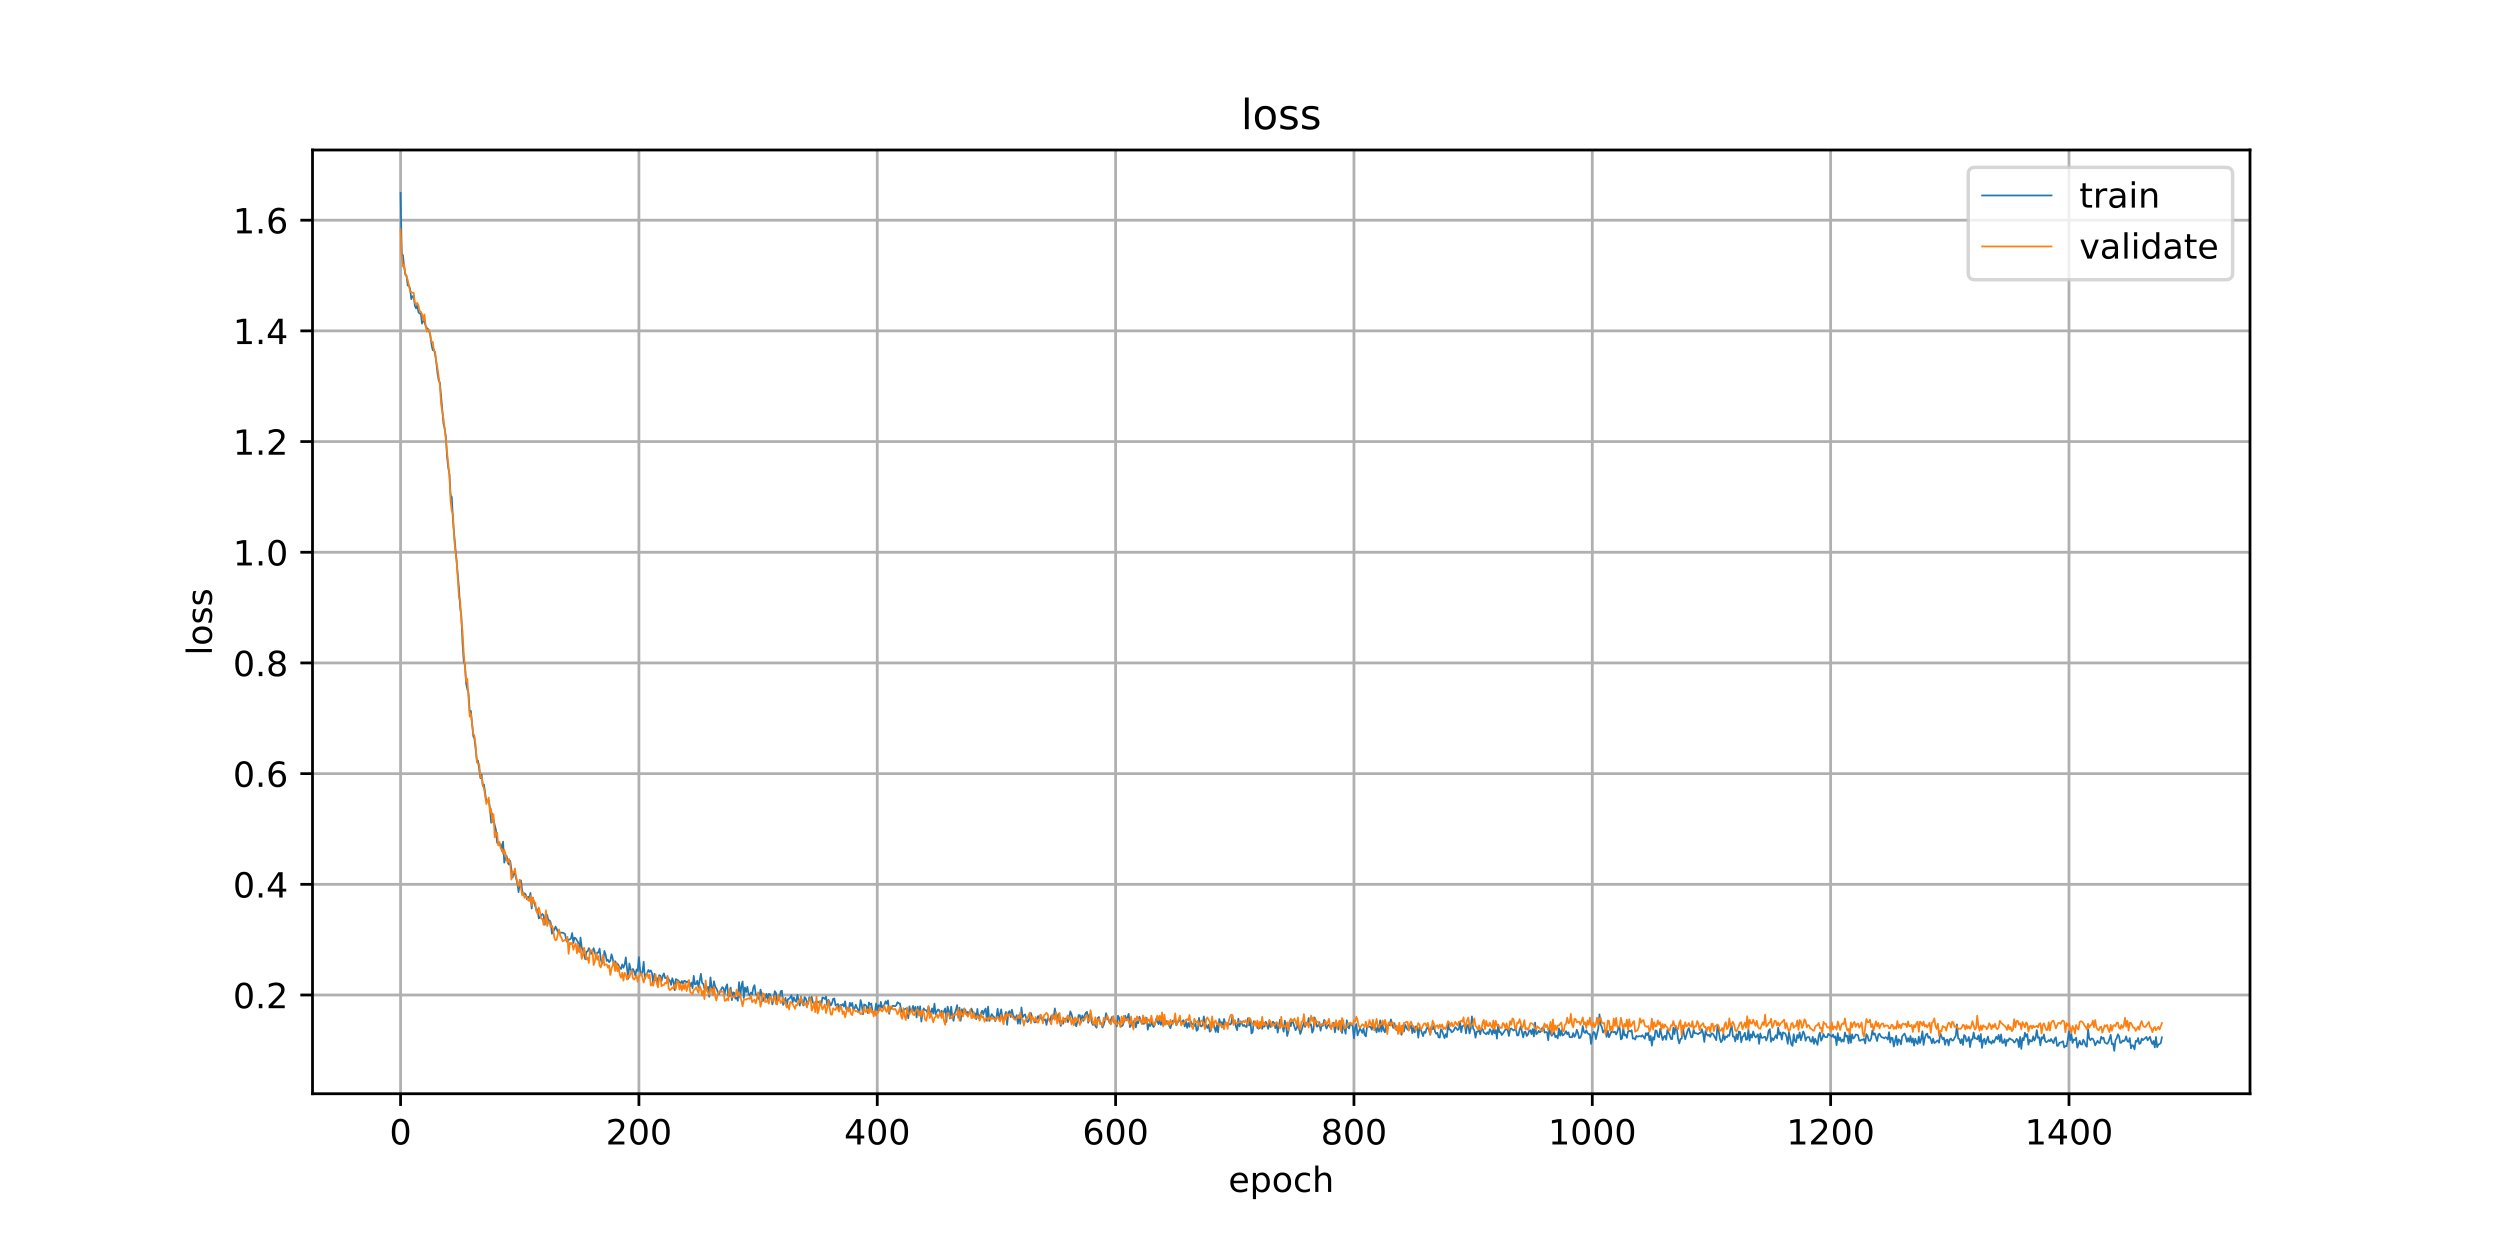 <?xml version="1.0" encoding="utf-8" standalone="no"?>
<!DOCTYPE svg PUBLIC "-//W3C//DTD SVG 1.1//EN"
  "http://www.w3.org/Graphics/SVG/1.1/DTD/svg11.dtd">
<!-- Created with matplotlib (https://matplotlib.org/) -->
<svg height="360pt" version="1.1" viewBox="0 0 720 360" width="720pt" xmlns="http://www.w3.org/2000/svg" xmlns:xlink="http://www.w3.org/1999/xlink">
 <defs>
  <style type="text/css">
*{stroke-linecap:butt;stroke-linejoin:round;}
  </style>
 </defs>
 <g id="figure_1">
  <g id="patch_1">
   <path d="M 0 360 
L 720 360 
L 720 0 
L 0 0 
z
" style="fill:#ffffff;"/>
  </g>
  <g id="axes_1">
   <g id="patch_2">
    <path d="M 90 315 
L 648 315 
L 648 43.2 
L 90 43.2 
z
" style="fill:#ffffff;"/>
   </g>
   <g id="matplotlib.axis_1">
    <g id="xtick_1">
     <g id="line2d_1">
      <path clip-path="url(#pb9d255ee86)" d="M 115.364 315 
L 115.364 43.2 
" style="fill:none;stroke:#b0b0b0;stroke-linecap:square;stroke-width:0.8;"/>
     </g>
     <g id="line2d_2">
      <defs>
       <path d="M 0 0 
L 0 3.5 
" id="m69c1c837cb" style="stroke:#000000;stroke-width:0.8;"/>
      </defs>
      <g>
       <use style="stroke:#000000;stroke-width:0.8;" x="115.364" xlink:href="#m69c1c837cb" y="315"/>
      </g>
     </g>
     <g id="text_1">
      <!-- 0 -->
      <defs>
       <path d="M 31.781 66.406 
Q 24.172 66.406 20.328 58.906 
Q 16.5 51.422 16.5 36.375 
Q 16.5 21.391 20.328 13.891 
Q 24.172 6.391 31.781 6.391 
Q 39.453 6.391 43.281 13.891 
Q 47.125 21.391 47.125 36.375 
Q 47.125 51.422 43.281 58.906 
Q 39.453 66.406 31.781 66.406 
z
M 31.781 74.219 
Q 44.047 74.219 50.516 64.516 
Q 56.984 54.828 56.984 36.375 
Q 56.984 17.969 50.516 8.266 
Q 44.047 -1.422 31.781 -1.422 
Q 19.531 -1.422 13.062 8.266 
Q 6.594 17.969 6.594 36.375 
Q 6.594 54.828 13.062 64.516 
Q 19.531 74.219 31.781 74.219 
z
" id="DejaVuSans-48"/>
      </defs>
      <g transform="translate(112.182 329.598)scale(0.1 -0.1)">
       <use xlink:href="#DejaVuSans-48"/>
      </g>
     </g>
    </g>
    <g id="xtick_2">
     <g id="line2d_3">
      <path clip-path="url(#pb9d255ee86)" d="M 184.007 315 
L 184.007 43.2 
" style="fill:none;stroke:#b0b0b0;stroke-linecap:square;stroke-width:0.8;"/>
     </g>
     <g id="line2d_4">
      <g>
       <use style="stroke:#000000;stroke-width:0.8;" x="184.007" xlink:href="#m69c1c837cb" y="315"/>
      </g>
     </g>
     <g id="text_2">
      <!-- 200 -->
      <defs>
       <path d="M 19.188 8.297 
L 53.609 8.297 
L 53.609 0 
L 7.328 0 
L 7.328 8.297 
Q 12.938 14.109 22.625 23.891 
Q 32.328 33.688 34.812 36.531 
Q 39.547 41.844 41.422 45.531 
Q 43.312 49.219 43.312 52.781 
Q 43.312 58.594 39.234 62.25 
Q 35.156 65.922 28.609 65.922 
Q 23.969 65.922 18.812 64.312 
Q 13.672 62.703 7.812 59.422 
L 7.812 69.391 
Q 13.766 71.781 18.938 73 
Q 24.125 74.219 28.422 74.219 
Q 39.75 74.219 46.484 68.547 
Q 53.219 62.891 53.219 53.422 
Q 53.219 48.922 51.531 44.891 
Q 49.859 40.875 45.406 35.406 
Q 44.188 33.984 37.641 27.219 
Q 31.109 20.453 19.188 8.297 
z
" id="DejaVuSans-50"/>
      </defs>
      <g transform="translate(174.463 329.598)scale(0.1 -0.1)">
       <use xlink:href="#DejaVuSans-50"/>
       <use x="63.623" xlink:href="#DejaVuSans-48"/>
       <use x="127.246" xlink:href="#DejaVuSans-48"/>
      </g>
     </g>
    </g>
    <g id="xtick_3">
     <g id="line2d_5">
      <path clip-path="url(#pb9d255ee86)" d="M 252.65 315 
L 252.65 43.2 
" style="fill:none;stroke:#b0b0b0;stroke-linecap:square;stroke-width:0.8;"/>
     </g>
     <g id="line2d_6">
      <g>
       <use style="stroke:#000000;stroke-width:0.8;" x="252.65" xlink:href="#m69c1c837cb" y="315"/>
      </g>
     </g>
     <g id="text_3">
      <!-- 400 -->
      <defs>
       <path d="M 37.797 64.312 
L 12.891 25.391 
L 37.797 25.391 
z
M 35.203 72.906 
L 47.609 72.906 
L 47.609 25.391 
L 58.016 25.391 
L 58.016 17.188 
L 47.609 17.188 
L 47.609 0 
L 37.797 0 
L 37.797 17.188 
L 4.891 17.188 
L 4.891 26.703 
z
" id="DejaVuSans-52"/>
      </defs>
      <g transform="translate(243.106 329.598)scale(0.1 -0.1)">
       <use xlink:href="#DejaVuSans-52"/>
       <use x="63.623" xlink:href="#DejaVuSans-48"/>
       <use x="127.246" xlink:href="#DejaVuSans-48"/>
      </g>
     </g>
    </g>
    <g id="xtick_4">
     <g id="line2d_7">
      <path clip-path="url(#pb9d255ee86)" d="M 321.293 315 
L 321.293 43.2 
" style="fill:none;stroke:#b0b0b0;stroke-linecap:square;stroke-width:0.8;"/>
     </g>
     <g id="line2d_8">
      <g>
       <use style="stroke:#000000;stroke-width:0.8;" x="321.293" xlink:href="#m69c1c837cb" y="315"/>
      </g>
     </g>
     <g id="text_4">
      <!-- 600 -->
      <defs>
       <path d="M 33.016 40.375 
Q 26.375 40.375 22.484 35.828 
Q 18.609 31.297 18.609 23.391 
Q 18.609 15.531 22.484 10.953 
Q 26.375 6.391 33.016 6.391 
Q 39.656 6.391 43.531 10.953 
Q 47.406 15.531 47.406 23.391 
Q 47.406 31.297 43.531 35.828 
Q 39.656 40.375 33.016 40.375 
z
M 52.594 71.297 
L 52.594 62.312 
Q 48.875 64.062 45.094 64.984 
Q 41.312 65.922 37.594 65.922 
Q 27.828 65.922 22.672 59.328 
Q 17.531 52.734 16.797 39.406 
Q 19.672 43.656 24.016 45.922 
Q 28.375 48.188 33.594 48.188 
Q 44.578 48.188 50.953 41.516 
Q 57.328 34.859 57.328 23.391 
Q 57.328 12.156 50.688 5.359 
Q 44.047 -1.422 33.016 -1.422 
Q 20.359 -1.422 13.672 8.266 
Q 6.984 17.969 6.984 36.375 
Q 6.984 53.656 15.188 63.938 
Q 23.391 74.219 37.203 74.219 
Q 40.922 74.219 44.703 73.484 
Q 48.484 72.75 52.594 71.297 
z
" id="DejaVuSans-54"/>
      </defs>
      <g transform="translate(311.749 329.598)scale(0.1 -0.1)">
       <use xlink:href="#DejaVuSans-54"/>
       <use x="63.623" xlink:href="#DejaVuSans-48"/>
       <use x="127.246" xlink:href="#DejaVuSans-48"/>
      </g>
     </g>
    </g>
    <g id="xtick_5">
     <g id="line2d_9">
      <path clip-path="url(#pb9d255ee86)" d="M 389.936 315 
L 389.936 43.2 
" style="fill:none;stroke:#b0b0b0;stroke-linecap:square;stroke-width:0.8;"/>
     </g>
     <g id="line2d_10">
      <g>
       <use style="stroke:#000000;stroke-width:0.8;" x="389.936" xlink:href="#m69c1c837cb" y="315"/>
      </g>
     </g>
     <g id="text_5">
      <!-- 800 -->
      <defs>
       <path d="M 31.781 34.625 
Q 24.75 34.625 20.719 30.859 
Q 16.703 27.094 16.703 20.516 
Q 16.703 13.922 20.719 10.156 
Q 24.75 6.391 31.781 6.391 
Q 38.812 6.391 42.859 10.172 
Q 46.922 13.969 46.922 20.516 
Q 46.922 27.094 42.891 30.859 
Q 38.875 34.625 31.781 34.625 
z
M 21.922 38.812 
Q 15.578 40.375 12.031 44.719 
Q 8.5 49.078 8.5 55.328 
Q 8.5 64.062 14.719 69.141 
Q 20.953 74.219 31.781 74.219 
Q 42.672 74.219 48.875 69.141 
Q 55.078 64.062 55.078 55.328 
Q 55.078 49.078 51.531 44.719 
Q 48 40.375 41.703 38.812 
Q 48.828 37.156 52.797 32.312 
Q 56.781 27.484 56.781 20.516 
Q 56.781 9.906 50.312 4.234 
Q 43.844 -1.422 31.781 -1.422 
Q 19.734 -1.422 13.25 4.234 
Q 6.781 9.906 6.781 20.516 
Q 6.781 27.484 10.781 32.312 
Q 14.797 37.156 21.922 38.812 
z
M 18.312 54.391 
Q 18.312 48.734 21.844 45.562 
Q 25.391 42.391 31.781 42.391 
Q 38.141 42.391 41.719 45.562 
Q 45.312 48.734 45.312 54.391 
Q 45.312 60.062 41.719 63.234 
Q 38.141 66.406 31.781 66.406 
Q 25.391 66.406 21.844 63.234 
Q 18.312 60.062 18.312 54.391 
z
" id="DejaVuSans-56"/>
      </defs>
      <g transform="translate(380.392 329.598)scale(0.1 -0.1)">
       <use xlink:href="#DejaVuSans-56"/>
       <use x="63.623" xlink:href="#DejaVuSans-48"/>
       <use x="127.246" xlink:href="#DejaVuSans-48"/>
      </g>
     </g>
    </g>
    <g id="xtick_6">
     <g id="line2d_11">
      <path clip-path="url(#pb9d255ee86)" d="M 458.579 315 
L 458.579 43.2 
" style="fill:none;stroke:#b0b0b0;stroke-linecap:square;stroke-width:0.8;"/>
     </g>
     <g id="line2d_12">
      <g>
       <use style="stroke:#000000;stroke-width:0.8;" x="458.579" xlink:href="#m69c1c837cb" y="315"/>
      </g>
     </g>
     <g id="text_6">
      <!-- 1000 -->
      <defs>
       <path d="M 12.406 8.297 
L 28.516 8.297 
L 28.516 63.922 
L 10.984 60.406 
L 10.984 69.391 
L 28.422 72.906 
L 38.281 72.906 
L 38.281 8.297 
L 54.391 8.297 
L 54.391 0 
L 12.406 0 
z
" id="DejaVuSans-49"/>
      </defs>
      <g transform="translate(445.854 329.598)scale(0.1 -0.1)">
       <use xlink:href="#DejaVuSans-49"/>
       <use x="63.623" xlink:href="#DejaVuSans-48"/>
       <use x="127.246" xlink:href="#DejaVuSans-48"/>
       <use x="190.869" xlink:href="#DejaVuSans-48"/>
      </g>
     </g>
    </g>
    <g id="xtick_7">
     <g id="line2d_13">
      <path clip-path="url(#pb9d255ee86)" d="M 527.222 315 
L 527.222 43.2 
" style="fill:none;stroke:#b0b0b0;stroke-linecap:square;stroke-width:0.8;"/>
     </g>
     <g id="line2d_14">
      <g>
       <use style="stroke:#000000;stroke-width:0.8;" x="527.222" xlink:href="#m69c1c837cb" y="315"/>
      </g>
     </g>
     <g id="text_7">
      <!-- 1200 -->
      <g transform="translate(514.497 329.598)scale(0.1 -0.1)">
       <use xlink:href="#DejaVuSans-49"/>
       <use x="63.623" xlink:href="#DejaVuSans-50"/>
       <use x="127.246" xlink:href="#DejaVuSans-48"/>
       <use x="190.869" xlink:href="#DejaVuSans-48"/>
      </g>
     </g>
    </g>
    <g id="xtick_8">
     <g id="line2d_15">
      <path clip-path="url(#pb9d255ee86)" d="M 595.866 315 
L 595.866 43.2 
" style="fill:none;stroke:#b0b0b0;stroke-linecap:square;stroke-width:0.8;"/>
     </g>
     <g id="line2d_16">
      <g>
       <use style="stroke:#000000;stroke-width:0.8;" x="595.866" xlink:href="#m69c1c837cb" y="315"/>
      </g>
     </g>
     <g id="text_8">
      <!-- 1400 -->
      <g transform="translate(583.141 329.598)scale(0.1 -0.1)">
       <use xlink:href="#DejaVuSans-49"/>
       <use x="63.623" xlink:href="#DejaVuSans-52"/>
       <use x="127.246" xlink:href="#DejaVuSans-48"/>
       <use x="190.869" xlink:href="#DejaVuSans-48"/>
      </g>
     </g>
    </g>
    <g id="text_9">
     <!-- epoch -->
     <defs>
      <path d="M 56.203 29.594 
L 56.203 25.203 
L 14.891 25.203 
Q 15.484 15.922 20.484 11.062 
Q 25.484 6.203 34.422 6.203 
Q 39.594 6.203 44.453 7.469 
Q 49.312 8.734 54.109 11.281 
L 54.109 2.781 
Q 49.266 0.734 44.188 -0.344 
Q 39.109 -1.422 33.891 -1.422 
Q 20.797 -1.422 13.156 6.188 
Q 5.516 13.812 5.516 26.812 
Q 5.516 40.234 12.766 48.109 
Q 20.016 56 32.328 56 
Q 43.359 56 49.781 48.891 
Q 56.203 41.797 56.203 29.594 
z
M 47.219 32.234 
Q 47.125 39.594 43.094 43.984 
Q 39.062 48.391 32.422 48.391 
Q 24.906 48.391 20.391 44.141 
Q 15.875 39.891 15.188 32.172 
z
" id="DejaVuSans-101"/>
      <path d="M 18.109 8.203 
L 18.109 -20.797 
L 9.078 -20.797 
L 9.078 54.688 
L 18.109 54.688 
L 18.109 46.391 
Q 20.953 51.266 25.266 53.625 
Q 29.594 56 35.594 56 
Q 45.562 56 51.781 48.094 
Q 58.016 40.188 58.016 27.297 
Q 58.016 14.406 51.781 6.484 
Q 45.562 -1.422 35.594 -1.422 
Q 29.594 -1.422 25.266 0.953 
Q 20.953 3.328 18.109 8.203 
z
M 48.688 27.297 
Q 48.688 37.203 44.609 42.844 
Q 40.531 48.484 33.406 48.484 
Q 26.266 48.484 22.188 42.844 
Q 18.109 37.203 18.109 27.297 
Q 18.109 17.391 22.188 11.75 
Q 26.266 6.109 33.406 6.109 
Q 40.531 6.109 44.609 11.75 
Q 48.688 17.391 48.688 27.297 
z
" id="DejaVuSans-112"/>
      <path d="M 30.609 48.391 
Q 23.391 48.391 19.188 42.75 
Q 14.984 37.109 14.984 27.297 
Q 14.984 17.484 19.156 11.844 
Q 23.344 6.203 30.609 6.203 
Q 37.797 6.203 41.984 11.859 
Q 46.188 17.531 46.188 27.297 
Q 46.188 37.016 41.984 42.703 
Q 37.797 48.391 30.609 48.391 
z
M 30.609 56 
Q 42.328 56 49.016 48.375 
Q 55.719 40.766 55.719 27.297 
Q 55.719 13.875 49.016 6.219 
Q 42.328 -1.422 30.609 -1.422 
Q 18.844 -1.422 12.172 6.219 
Q 5.516 13.875 5.516 27.297 
Q 5.516 40.766 12.172 48.375 
Q 18.844 56 30.609 56 
z
" id="DejaVuSans-111"/>
      <path d="M 48.781 52.594 
L 48.781 44.188 
Q 44.969 46.297 41.141 47.344 
Q 37.312 48.391 33.406 48.391 
Q 24.656 48.391 19.812 42.844 
Q 14.984 37.312 14.984 27.297 
Q 14.984 17.281 19.812 11.734 
Q 24.656 6.203 33.406 6.203 
Q 37.312 6.203 41.141 7.25 
Q 44.969 8.297 48.781 10.406 
L 48.781 2.094 
Q 45.016 0.344 40.984 -0.531 
Q 36.969 -1.422 32.422 -1.422 
Q 20.062 -1.422 12.781 6.344 
Q 5.516 14.109 5.516 27.297 
Q 5.516 40.672 12.859 48.328 
Q 20.219 56 33.016 56 
Q 37.156 56 41.109 55.141 
Q 45.062 54.297 48.781 52.594 
z
" id="DejaVuSans-99"/>
      <path d="M 54.891 33.016 
L 54.891 0 
L 45.906 0 
L 45.906 32.719 
Q 45.906 40.484 42.875 44.328 
Q 39.844 48.188 33.797 48.188 
Q 26.516 48.188 22.312 43.547 
Q 18.109 38.922 18.109 30.906 
L 18.109 0 
L 9.078 0 
L 9.078 75.984 
L 18.109 75.984 
L 18.109 46.188 
Q 21.344 51.125 25.703 53.562 
Q 30.078 56 35.797 56 
Q 45.219 56 50.047 50.172 
Q 54.891 44.344 54.891 33.016 
z
" id="DejaVuSans-104"/>
     </defs>
     <g transform="translate(353.772 343.277)scale(0.1 -0.1)">
      <use xlink:href="#DejaVuSans-101"/>
      <use x="61.523" xlink:href="#DejaVuSans-112"/>
      <use x="125" xlink:href="#DejaVuSans-111"/>
      <use x="186.182" xlink:href="#DejaVuSans-99"/>
      <use x="241.162" xlink:href="#DejaVuSans-104"/>
     </g>
    </g>
   </g>
   <g id="matplotlib.axis_2">
    <g id="ytick_1">
     <g id="line2d_17">
      <path clip-path="url(#pb9d255ee86)" d="M 90 286.567 
L 648 286.567 
" style="fill:none;stroke:#b0b0b0;stroke-linecap:square;stroke-width:0.8;"/>
     </g>
     <g id="line2d_18">
      <defs>
       <path d="M 0 0 
L -3.5 0 
" id="md6461210a3" style="stroke:#000000;stroke-width:0.8;"/>
      </defs>
      <g>
       <use style="stroke:#000000;stroke-width:0.8;" x="90" xlink:href="#md6461210a3" y="286.567"/>
      </g>
     </g>
     <g id="text_10">
      <!-- 0.2 -->
      <defs>
       <path d="M 10.688 12.406 
L 21 12.406 
L 21 0 
L 10.688 0 
z
" id="DejaVuSans-46"/>
      </defs>
      <g transform="translate(67.097 290.366)scale(0.1 -0.1)">
       <use xlink:href="#DejaVuSans-48"/>
       <use x="63.623" xlink:href="#DejaVuSans-46"/>
       <use x="95.41" xlink:href="#DejaVuSans-50"/>
      </g>
     </g>
    </g>
    <g id="ytick_2">
     <g id="line2d_19">
      <path clip-path="url(#pb9d255ee86)" d="M 90 254.688 
L 648 254.688 
" style="fill:none;stroke:#b0b0b0;stroke-linecap:square;stroke-width:0.8;"/>
     </g>
     <g id="line2d_20">
      <g>
       <use style="stroke:#000000;stroke-width:0.8;" x="90" xlink:href="#md6461210a3" y="254.688"/>
      </g>
     </g>
     <g id="text_11">
      <!-- 0.4 -->
      <g transform="translate(67.097 258.487)scale(0.1 -0.1)">
       <use xlink:href="#DejaVuSans-48"/>
       <use x="63.623" xlink:href="#DejaVuSans-46"/>
       <use x="95.41" xlink:href="#DejaVuSans-52"/>
      </g>
     </g>
    </g>
    <g id="ytick_3">
     <g id="line2d_21">
      <path clip-path="url(#pb9d255ee86)" d="M 90 222.809 
L 648 222.809 
" style="fill:none;stroke:#b0b0b0;stroke-linecap:square;stroke-width:0.8;"/>
     </g>
     <g id="line2d_22">
      <g>
       <use style="stroke:#000000;stroke-width:0.8;" x="90" xlink:href="#md6461210a3" y="222.809"/>
      </g>
     </g>
     <g id="text_12">
      <!-- 0.6 -->
      <g transform="translate(67.097 226.608)scale(0.1 -0.1)">
       <use xlink:href="#DejaVuSans-48"/>
       <use x="63.623" xlink:href="#DejaVuSans-46"/>
       <use x="95.41" xlink:href="#DejaVuSans-54"/>
      </g>
     </g>
    </g>
    <g id="ytick_4">
     <g id="line2d_23">
      <path clip-path="url(#pb9d255ee86)" d="M 90 190.93 
L 648 190.93 
" style="fill:none;stroke:#b0b0b0;stroke-linecap:square;stroke-width:0.8;"/>
     </g>
     <g id="line2d_24">
      <g>
       <use style="stroke:#000000;stroke-width:0.8;" x="90" xlink:href="#md6461210a3" y="190.93"/>
      </g>
     </g>
     <g id="text_13">
      <!-- 0.8 -->
      <g transform="translate(67.097 194.729)scale(0.1 -0.1)">
       <use xlink:href="#DejaVuSans-48"/>
       <use x="63.623" xlink:href="#DejaVuSans-46"/>
       <use x="95.41" xlink:href="#DejaVuSans-56"/>
      </g>
     </g>
    </g>
    <g id="ytick_5">
     <g id="line2d_25">
      <path clip-path="url(#pb9d255ee86)" d="M 90 159.05 
L 648 159.05 
" style="fill:none;stroke:#b0b0b0;stroke-linecap:square;stroke-width:0.8;"/>
     </g>
     <g id="line2d_26">
      <g>
       <use style="stroke:#000000;stroke-width:0.8;" x="90" xlink:href="#md6461210a3" y="159.05"/>
      </g>
     </g>
     <g id="text_14">
      <!-- 1.0 -->
      <g transform="translate(67.097 162.85)scale(0.1 -0.1)">
       <use xlink:href="#DejaVuSans-49"/>
       <use x="63.623" xlink:href="#DejaVuSans-46"/>
       <use x="95.41" xlink:href="#DejaVuSans-48"/>
      </g>
     </g>
    </g>
    <g id="ytick_6">
     <g id="line2d_27">
      <path clip-path="url(#pb9d255ee86)" d="M 90 127.171 
L 648 127.171 
" style="fill:none;stroke:#b0b0b0;stroke-linecap:square;stroke-width:0.8;"/>
     </g>
     <g id="line2d_28">
      <g>
       <use style="stroke:#000000;stroke-width:0.8;" x="90" xlink:href="#md6461210a3" y="127.171"/>
      </g>
     </g>
     <g id="text_15">
      <!-- 1.2 -->
      <g transform="translate(67.097 130.971)scale(0.1 -0.1)">
       <use xlink:href="#DejaVuSans-49"/>
       <use x="63.623" xlink:href="#DejaVuSans-46"/>
       <use x="95.41" xlink:href="#DejaVuSans-50"/>
      </g>
     </g>
    </g>
    <g id="ytick_7">
     <g id="line2d_29">
      <path clip-path="url(#pb9d255ee86)" d="M 90 95.292 
L 648 95.292 
" style="fill:none;stroke:#b0b0b0;stroke-linecap:square;stroke-width:0.8;"/>
     </g>
     <g id="line2d_30">
      <g>
       <use style="stroke:#000000;stroke-width:0.8;" x="90" xlink:href="#md6461210a3" y="95.292"/>
      </g>
     </g>
     <g id="text_16">
      <!-- 1.4 -->
      <g transform="translate(67.097 99.091)scale(0.1 -0.1)">
       <use xlink:href="#DejaVuSans-49"/>
       <use x="63.623" xlink:href="#DejaVuSans-46"/>
       <use x="95.41" xlink:href="#DejaVuSans-52"/>
      </g>
     </g>
    </g>
    <g id="ytick_8">
     <g id="line2d_31">
      <path clip-path="url(#pb9d255ee86)" d="M 90 63.413 
L 648 63.413 
" style="fill:none;stroke:#b0b0b0;stroke-linecap:square;stroke-width:0.8;"/>
     </g>
     <g id="line2d_32">
      <g>
       <use style="stroke:#000000;stroke-width:0.8;" x="90" xlink:href="#md6461210a3" y="63.413"/>
      </g>
     </g>
     <g id="text_17">
      <!-- 1.6 -->
      <g transform="translate(67.097 67.212)scale(0.1 -0.1)">
       <use xlink:href="#DejaVuSans-49"/>
       <use x="63.623" xlink:href="#DejaVuSans-46"/>
       <use x="95.41" xlink:href="#DejaVuSans-54"/>
      </g>
     </g>
    </g>
    <g id="text_18">
     <!-- loss -->
     <defs>
      <path d="M 9.422 75.984 
L 18.406 75.984 
L 18.406 0 
L 9.422 0 
z
" id="DejaVuSans-108"/>
      <path d="M 44.281 53.078 
L 44.281 44.578 
Q 40.484 46.531 36.375 47.5 
Q 32.281 48.484 27.875 48.484 
Q 21.188 48.484 17.844 46.438 
Q 14.5 44.391 14.5 40.281 
Q 14.5 37.156 16.891 35.375 
Q 19.281 33.594 26.516 31.984 
L 29.594 31.297 
Q 39.156 29.25 43.188 25.516 
Q 47.219 21.781 47.219 15.094 
Q 47.219 7.469 41.188 3.016 
Q 35.156 -1.422 24.609 -1.422 
Q 20.219 -1.422 15.453 -0.562 
Q 10.688 0.297 5.422 2 
L 5.422 11.281 
Q 10.406 8.688 15.234 7.391 
Q 20.062 6.109 24.812 6.109 
Q 31.156 6.109 34.562 8.281 
Q 37.984 10.453 37.984 14.406 
Q 37.984 18.062 35.516 20.016 
Q 33.062 21.969 24.703 23.781 
L 21.578 24.516 
Q 13.234 26.266 9.516 29.906 
Q 5.812 33.547 5.812 39.891 
Q 5.812 47.609 11.281 51.797 
Q 16.75 56 26.812 56 
Q 31.781 56 36.172 55.266 
Q 40.578 54.547 44.281 53.078 
z
" id="DejaVuSans-115"/>
     </defs>
     <g transform="translate(61.017 188.758)rotate(-90)scale(0.1 -0.1)">
      <use xlink:href="#DejaVuSans-108"/>
      <use x="27.783" xlink:href="#DejaVuSans-111"/>
      <use x="88.965" xlink:href="#DejaVuSans-115"/>
      <use x="141.064" xlink:href="#DejaVuSans-115"/>
     </g>
    </g>
   </g>
   <g id="line2d_33">
    <path clip-path="url(#pb9d255ee86)" d="M 115.364 55.555 
L 115.707 73.049 
L 116.05 73.499 
L 116.393 76.904 
L 116.736 79.157 
L 117.08 79.386 
L 117.423 82.241 
L 117.766 82.225 
L 118.109 83.165 
L 118.453 86.174 
L 118.796 85.335 
L 119.139 85.226 
L 119.482 88.073 
L 119.825 88.806 
L 120.169 87.915 
L 120.512 89.917 
L 120.855 90.307 
L 121.198 90.268 
L 121.542 93.206 
L 121.885 92.363 
L 122.228 92.491 
L 122.571 93.824 
L 122.914 94.429 
L 123.258 94.752 
L 123.601 95.321 
L 123.944 96.868 
L 124.287 99.275 
L 124.63 100.854 
L 124.974 100.648 
L 125.317 102.05 
L 125.66 104.401 
L 126.003 107.555 
L 126.347 109.554 
L 126.69 110.215 
L 127.376 117.94 
L 127.719 121.984 
L 128.063 123.399 
L 128.406 125.74 
L 128.749 131.531 
L 129.092 134.691 
L 129.435 136.455 
L 129.779 142.636 
L 130.122 143.166 
L 130.465 150.079 
L 132.181 169.348 
L 132.524 175 
L 132.868 177.423 
L 133.211 185.314 
L 133.554 190.44 
L 133.897 191.356 
L 134.24 196.769 
L 134.584 198.485 
L 134.927 199.586 
L 135.27 204.803 
L 135.613 204.762 
L 136.3 211.998 
L 136.643 212.707 
L 137.329 218.795 
L 137.673 219.139 
L 138.359 224.092 
L 138.702 223.052 
L 139.046 226.385 
L 139.389 225.952 
L 140.075 230.826 
L 140.762 230.563 
L 141.105 232.743 
L 141.448 236.958 
L 141.791 234.33 
L 142.478 237.647 
L 142.821 238.922 
L 143.164 242.688 
L 143.851 243.2 
L 144.194 243.099 
L 144.537 245.125 
L 144.88 242.388 
L 145.223 248.443 
L 145.567 247.075 
L 145.91 246.509 
L 146.253 248.492 
L 146.596 249.038 
L 146.939 247.928 
L 147.626 252.713 
L 147.969 251.119 
L 148.312 251.757 
L 148.999 254.349 
L 149.342 256.931 
L 149.685 254.505 
L 150.028 253.561 
L 150.372 256.28 
L 150.715 257.79 
L 151.058 257.249 
L 151.401 257.607 
L 151.744 258.966 
L 152.088 258.255 
L 152.431 258.647 
L 152.774 257.172 
L 153.117 261.65 
L 153.461 258.673 
L 154.147 260.951 
L 154.49 262.154 
L 154.833 261.892 
L 155.177 264.516 
L 156.206 263.218 
L 156.55 263.615 
L 156.893 266.314 
L 157.236 263.14 
L 157.579 263.528 
L 157.922 265.049 
L 158.266 265.062 
L 158.609 265.722 
L 158.952 268.91 
L 159.295 267.843 
L 159.638 267.878 
L 159.982 266.87 
L 160.325 267.496 
L 160.668 268.408 
L 161.011 268.432 
L 161.355 268.611 
L 162.041 268.61 
L 162.727 268.98 
L 163.071 270.651 
L 163.414 271.343 
L 163.757 270.582 
L 164.1 270.557 
L 164.443 270.265 
L 164.787 268.711 
L 165.13 271.576 
L 165.473 270.047 
L 165.816 270.235 
L 166.503 271.43 
L 166.846 274.101 
L 167.189 270.01 
L 167.532 272.916 
L 167.876 273.649 
L 168.562 276.263 
L 168.905 274.064 
L 169.248 273.99 
L 169.592 273.061 
L 169.935 273.718 
L 170.278 274.72 
L 170.621 274.125 
L 170.965 273.069 
L 171.651 275.481 
L 171.994 274.322 
L 172.337 274.37 
L 172.681 273.186 
L 173.024 276.22 
L 173.367 277.58 
L 173.71 277.005 
L 174.054 273.87 
L 174.397 274.857 
L 174.74 276.745 
L 175.083 276.405 
L 175.426 277.116 
L 175.77 276.704 
L 176.113 274.84 
L 176.456 276.029 
L 176.799 278.036 
L 177.142 276.827 
L 177.486 277.339 
L 177.829 277.587 
L 178.172 278.067 
L 178.515 278.738 
L 178.859 279.075 
L 179.202 277.752 
L 179.545 278.718 
L 179.888 277.827 
L 180.231 275.744 
L 180.918 281.879 
L 181.261 277.497 
L 181.604 279.119 
L 181.947 279.881 
L 182.291 279.043 
L 182.634 279.794 
L 182.977 280.982 
L 183.32 279.195 
L 183.664 279.622 
L 184.007 275.66 
L 184.35 279.475 
L 184.693 280.699 
L 185.036 279.84 
L 185.38 276.984 
L 185.723 281.884 
L 186.066 280.702 
L 186.409 280.268 
L 186.752 279.346 
L 187.096 279.899 
L 187.439 279.493 
L 187.782 280.294 
L 188.125 283.228 
L 188.469 280.489 
L 188.812 282.327 
L 189.155 281.636 
L 189.498 283.018 
L 189.841 280.852 
L 190.185 281.031 
L 190.528 282.485 
L 190.871 281.079 
L 191.214 280.333 
L 191.558 281.703 
L 191.901 281.637 
L 192.244 281.413 
L 192.587 282.042 
L 192.93 282.435 
L 193.274 283.659 
L 193.617 281.732 
L 193.96 282.703 
L 194.303 285.201 
L 194.646 282.001 
L 195.333 282.372 
L 196.019 283.253 
L 196.363 282.529 
L 196.706 283.241 
L 197.049 282.498 
L 197.392 282.558 
L 197.735 282.938 
L 198.079 282.647 
L 198.422 282.962 
L 198.765 284.059 
L 199.108 283.003 
L 199.451 284.615 
L 199.795 281.051 
L 200.138 283.517 
L 200.481 283.409 
L 200.824 282.447 
L 201.168 284.355 
L 201.854 280.454 
L 202.197 283.071 
L 202.54 283.316 
L 202.884 284.774 
L 203.227 284.901 
L 203.57 284.728 
L 203.913 284.211 
L 204.256 287.058 
L 204.6 281.498 
L 205.286 286.427 
L 205.629 282.61 
L 205.973 284.183 
L 206.316 284.648 
L 207.002 286.363 
L 208.032 284.281 
L 208.375 284.674 
L 208.718 286.264 
L 209.062 284.285 
L 209.405 283.491 
L 209.748 286.855 
L 210.091 286.808 
L 210.434 284.412 
L 210.778 288.046 
L 211.121 285.814 
L 211.464 285.914 
L 211.807 287.609 
L 212.15 287.335 
L 212.494 288.229 
L 212.837 282.876 
L 213.18 287.354 
L 213.523 283.93 
L 213.867 282.653 
L 214.21 287.411 
L 214.553 284.402 
L 214.896 285.704 
L 215.239 284.214 
L 215.583 286.268 
L 215.926 286.722 
L 216.269 285.865 
L 216.612 286.395 
L 216.955 284.421 
L 217.299 283.723 
L 217.642 286.382 
L 217.985 286.501 
L 218.672 287.839 
L 219.015 285.014 
L 219.358 286.144 
L 219.701 288.31 
L 220.044 287.388 
L 220.388 287.469 
L 220.731 286.232 
L 221.074 287.857 
L 221.417 286.244 
L 221.76 286.328 
L 222.104 287.523 
L 222.447 289.246 
L 222.79 287.739 
L 223.133 285.46 
L 223.477 285.96 
L 223.82 288.454 
L 224.506 287.326 
L 224.849 285.485 
L 225.193 285.318 
L 225.536 289.407 
L 225.879 288.705 
L 226.222 287.393 
L 226.566 289.893 
L 226.909 287.784 
L 227.252 287.621 
L 227.595 287.287 
L 227.938 286.62 
L 228.282 288.676 
L 228.625 287.277 
L 228.968 288.178 
L 229.311 288.516 
L 229.654 286.51 
L 230.341 289.613 
L 230.684 287.01 
L 231.027 288.756 
L 231.371 289.567 
L 231.714 287.171 
L 232.057 287.562 
L 232.4 288.708 
L 232.743 289.103 
L 233.087 287.191 
L 233.43 288.122 
L 233.773 287.084 
L 234.116 288.774 
L 234.459 289.043 
L 234.803 288.635 
L 235.146 288.457 
L 235.489 288.485 
L 235.832 288.652 
L 236.176 289.205 
L 236.519 289.462 
L 236.862 287.26 
L 237.205 287.408 
L 237.548 287.706 
L 237.892 287.008 
L 238.235 289.527 
L 238.578 287.98 
L 238.921 288.639 
L 239.264 289.577 
L 239.608 288.915 
L 239.951 287.649 
L 240.294 287.569 
L 240.637 289.534 
L 241.324 289.149 
L 241.667 291.187 
L 242.01 289.414 
L 242.353 289.568 
L 242.697 289.183 
L 243.04 289.894 
L 243.383 288.384 
L 243.726 290.649 
L 244.07 291.013 
L 244.413 291.008 
L 244.756 288.801 
L 245.099 289.705 
L 245.442 288.848 
L 245.786 290.848 
L 246.129 290.422 
L 246.472 289.365 
L 246.815 290.293 
L 247.502 291.341 
L 247.845 288.019 
L 248.188 289.318 
L 248.531 292.131 
L 248.875 289.305 
L 249.218 289.386 
L 249.561 289.844 
L 249.904 291.737 
L 250.247 288.722 
L 250.591 289.377 
L 250.934 289.037 
L 251.277 291.254 
L 251.62 291.62 
L 251.963 291.723 
L 252.307 289.033 
L 252.65 291.005 
L 252.993 289.469 
L 253.336 290.909 
L 253.68 288.539 
L 254.023 290.271 
L 254.709 289.342 
L 255.052 288.37 
L 255.396 289.071 
L 255.739 288.102 
L 256.082 291.958 
L 256.425 290.104 
L 256.768 290.503 
L 257.112 289.671 
L 257.798 289.777 
L 258.141 289.503 
L 258.485 288.64 
L 258.828 288.936 
L 259.171 288.99 
L 259.514 290.735 
L 259.857 291.612 
L 260.201 290.896 
L 260.887 290.458 
L 261.23 290.56 
L 261.574 293.263 
L 261.917 289.82 
L 262.26 291.47 
L 262.603 291.049 
L 262.946 289.703 
L 263.29 291.275 
L 263.633 289.988 
L 263.976 293.015 
L 264.319 289.899 
L 264.662 291.993 
L 265.006 289.802 
L 265.349 294.212 
L 265.692 291.498 
L 266.035 290.417 
L 266.379 290.908 
L 266.722 290.975 
L 267.065 291.532 
L 267.408 289.878 
L 267.751 291.516 
L 268.095 291.525 
L 268.438 290.442 
L 268.781 291.913 
L 269.124 289.036 
L 269.467 292.149 
L 269.811 291.258 
L 270.154 290.734 
L 270.497 290.931 
L 270.84 292.498 
L 271.184 291.075 
L 271.527 292.044 
L 272.213 290.423 
L 272.556 294.307 
L 272.9 289.907 
L 273.243 291.096 
L 273.586 293.325 
L 273.929 289.929 
L 274.272 292.62 
L 274.616 293.999 
L 274.959 291.842 
L 275.302 290.874 
L 275.645 289.483 
L 275.989 293.118 
L 276.332 290.215 
L 276.675 293.972 
L 277.018 290.667 
L 277.361 292.121 
L 277.705 290.468 
L 278.048 290.889 
L 278.391 292.245 
L 278.734 291.42 
L 279.077 291.95 
L 279.421 291.792 
L 279.764 290.462 
L 280.107 291.295 
L 280.45 292.777 
L 280.794 291.808 
L 281.137 293.514 
L 281.48 290.569 
L 281.823 293.282 
L 282.853 291.063 
L 283.196 292.153 
L 283.539 291.015 
L 283.883 290.456 
L 284.226 293.996 
L 284.569 289.901 
L 284.912 294.035 
L 285.599 292.068 
L 285.942 292.586 
L 286.285 292.886 
L 286.628 294.082 
L 286.971 293.035 
L 287.315 290.511 
L 287.658 293.53 
L 288.344 290.696 
L 288.688 293.245 
L 289.031 293.736 
L 289.717 291.44 
L 290.06 295.156 
L 290.404 291.617 
L 290.747 291.192 
L 291.09 292.912 
L 291.433 290.799 
L 291.776 292.384 
L 292.463 293.453 
L 292.806 292.363 
L 293.149 294.823 
L 293.493 292.352 
L 293.836 294.842 
L 294.179 290.148 
L 294.522 293.002 
L 294.865 292.421 
L 295.209 292.146 
L 295.895 294.367 
L 296.238 294.021 
L 296.925 291.749 
L 297.268 293.289 
L 297.611 293.482 
L 297.954 294.463 
L 298.298 294.378 
L 298.984 292.634 
L 299.327 293.44 
L 299.67 292.216 
L 300.014 293.651 
L 300.357 293.249 
L 300.7 293.807 
L 301.043 293.607 
L 301.387 295.171 
L 301.73 293.318 
L 302.073 293.495 
L 302.416 293.939 
L 302.759 292.595 
L 303.103 293.487 
L 303.446 293.069 
L 303.789 290.425 
L 304.132 292.547 
L 304.475 293.256 
L 304.819 292.041 
L 305.505 295.461 
L 305.848 293.948 
L 306.192 294.831 
L 306.535 293.437 
L 307.221 293.305 
L 307.564 294.36 
L 307.908 293.384 
L 308.251 291.279 
L 308.594 292.079 
L 308.937 293.379 
L 309.28 293.982 
L 309.967 295.58 
L 310.653 292.344 
L 310.997 292.387 
L 311.34 294.483 
L 311.683 292.487 
L 312.026 294.021 
L 312.369 292.456 
L 312.713 291.722 
L 313.056 291.412 
L 313.399 294.551 
L 313.742 292.147 
L 314.085 292.249 
L 314.429 294.5 
L 314.772 295.209 
L 315.115 294.33 
L 315.458 295.475 
L 315.802 295.979 
L 316.145 293.197 
L 316.488 292.893 
L 316.831 294.652 
L 317.174 294.693 
L 317.518 295.909 
L 317.861 295.157 
L 318.204 293.857 
L 318.547 291.8 
L 318.891 293.189 
L 319.234 293.758 
L 319.577 294.616 
L 320.263 292.884 
L 320.607 294.008 
L 320.95 294.437 
L 321.293 294.144 
L 321.636 295.612 
L 321.979 292.519 
L 322.323 293.142 
L 322.666 295.284 
L 323.009 295.606 
L 323.352 295.283 
L 323.696 294.251 
L 324.039 292.534 
L 324.382 293.831 
L 325.068 291.987 
L 325.412 295.82 
L 325.755 294.255 
L 326.098 295.461 
L 326.441 294.112 
L 326.784 294.196 
L 327.128 295.887 
L 327.471 294.134 
L 327.814 294.688 
L 328.157 292.815 
L 328.501 293.951 
L 328.844 294.64 
L 329.187 294.849 
L 329.53 294.837 
L 329.873 294.445 
L 330.217 293.118 
L 330.56 296.552 
L 330.903 294.902 
L 331.246 295.504 
L 331.589 294.019 
L 331.933 295.358 
L 332.276 295.775 
L 332.619 294.866 
L 332.962 293.411 
L 333.649 294.966 
L 333.992 293.648 
L 334.335 295.144 
L 334.678 293.732 
L 335.022 295.323 
L 335.365 294.782 
L 335.708 294.742 
L 336.051 294.062 
L 336.395 294.871 
L 336.738 295.368 
L 337.081 296.124 
L 337.424 294.825 
L 337.767 293.977 
L 338.111 294.284 
L 338.454 293.207 
L 338.797 295.276 
L 339.483 293.886 
L 339.827 293.805 
L 340.17 294.549 
L 340.856 293.81 
L 341.2 295.616 
L 341.543 294.102 
L 341.886 296.026 
L 342.229 294.624 
L 342.572 295.727 
L 342.916 294.075 
L 343.259 294.893 
L 343.602 294.995 
L 343.945 295.45 
L 344.288 294.744 
L 344.632 296.871 
L 344.975 296.486 
L 345.318 293.168 
L 345.661 295.342 
L 346.005 295.632 
L 346.348 295.2 
L 346.691 292.728 
L 347.034 294.627 
L 347.721 296.069 
L 348.064 295.1 
L 348.407 297.107 
L 348.75 296.788 
L 349.093 294.406 
L 349.437 294.69 
L 350.123 297.191 
L 350.466 295.297 
L 350.81 297.297 
L 351.153 293.464 
L 351.496 294.798 
L 351.839 294.367 
L 352.182 295.762 
L 352.526 293.451 
L 352.869 294.756 
L 353.212 295.154 
L 353.555 294.642 
L 354.242 295.085 
L 354.585 294.79 
L 354.928 292.628 
L 355.271 294.831 
L 355.615 293.851 
L 355.958 295.75 
L 356.301 296.665 
L 356.644 293.382 
L 356.987 295.603 
L 357.331 294.14 
L 358.017 295.486 
L 358.36 295.186 
L 358.704 295.667 
L 359.047 295.766 
L 359.39 293.257 
L 359.733 295.346 
L 360.076 293.513 
L 360.42 297.641 
L 360.763 297.264 
L 361.106 294.116 
L 361.449 294.805 
L 361.792 294.68 
L 362.136 296.044 
L 362.479 296.29 
L 362.822 296.04 
L 363.165 294.368 
L 363.509 296.299 
L 363.852 295.266 
L 364.195 295.684 
L 364.538 294.273 
L 364.881 295.11 
L 365.225 296.295 
L 365.568 294.149 
L 365.911 295.776 
L 366.254 295.228 
L 366.597 294.232 
L 366.941 294.596 
L 367.284 296.1 
L 367.627 294.57 
L 367.97 297.41 
L 368.657 293.673 
L 369 294.886 
L 369.343 295.517 
L 369.686 297.122 
L 370.03 293.968 
L 370.373 295.425 
L 370.716 298.366 
L 371.059 297.065 
L 371.403 294.362 
L 371.746 295.547 
L 372.089 293.784 
L 372.432 294.511 
L 373.119 296.695 
L 373.462 296.142 
L 373.805 294.826 
L 374.491 297.805 
L 375.521 294.509 
L 375.864 295.747 
L 376.208 294.496 
L 376.551 294.97 
L 376.894 293.182 
L 377.237 295.285 
L 377.58 295.022 
L 377.924 297.404 
L 378.267 296.581 
L 378.61 293.047 
L 379.296 295.694 
L 379.64 295.449 
L 379.983 294.386 
L 380.326 296.844 
L 380.669 295.009 
L 381.013 295.434 
L 381.356 293.738 
L 381.699 295.324 
L 382.042 296.224 
L 382.385 295.376 
L 382.729 295.111 
L 383.072 295.783 
L 383.415 295.399 
L 383.758 295.406 
L 384.101 294.548 
L 384.445 297.318 
L 384.788 295.374 
L 385.131 295.669 
L 385.474 296.536 
L 385.818 293.973 
L 386.161 294.604 
L 386.504 297.517 
L 386.847 294.821 
L 387.534 297.72 
L 387.877 293.841 
L 388.22 295.831 
L 388.563 296.198 
L 388.907 294.534 
L 389.593 295.628 
L 389.936 299.055 
L 390.279 296.053 
L 390.623 294.922 
L 390.966 298.173 
L 391.652 296.211 
L 391.995 296.725 
L 392.339 297.472 
L 392.682 296.182 
L 393.025 298.051 
L 393.368 298.481 
L 393.712 295.699 
L 394.055 295.548 
L 394.398 295.737 
L 394.741 295.727 
L 395.084 296.544 
L 395.428 294.53 
L 396.114 296.113 
L 396.457 297.332 
L 396.8 295.277 
L 397.144 297.101 
L 397.487 293.865 
L 397.83 297.107 
L 398.173 295.055 
L 398.517 296.691 
L 398.86 297.309 
L 399.203 295.136 
L 399.546 296.29 
L 399.889 295.044 
L 400.233 295.244 
L 400.576 293.593 
L 401.262 296.054 
L 401.605 294.674 
L 401.949 296.488 
L 402.292 296.64 
L 402.635 296.071 
L 402.978 296.111 
L 403.322 295.951 
L 403.665 298.029 
L 404.008 295.322 
L 404.351 297.05 
L 404.694 295.134 
L 405.381 296.54 
L 405.724 296.608 
L 406.411 295.309 
L 406.754 297.543 
L 407.097 295.801 
L 407.44 297.319 
L 407.783 295.601 
L 408.127 295.693 
L 408.47 298.849 
L 408.813 295.836 
L 409.156 296.442 
L 409.843 298.419 
L 410.186 297.124 
L 410.529 297.465 
L 410.872 296.138 
L 411.216 295.897 
L 411.559 296.666 
L 411.902 298.021 
L 412.245 295.615 
L 412.588 296.411 
L 412.932 295.509 
L 413.275 297.079 
L 413.618 297.718 
L 413.961 297.445 
L 414.304 298.731 
L 414.648 298.832 
L 414.991 296.388 
L 415.334 296.94 
L 416.021 298.985 
L 416.364 297.841 
L 416.707 298.667 
L 417.05 294.803 
L 417.393 296.537 
L 417.737 296.526 
L 418.08 297.295 
L 418.423 297.098 
L 418.766 296.586 
L 419.109 295.836 
L 419.453 296.128 
L 419.796 296.643 
L 420.139 296.424 
L 420.482 294.172 
L 420.826 297.291 
L 421.169 295.551 
L 421.512 295.422 
L 421.855 295.009 
L 422.198 297.641 
L 422.542 295.254 
L 422.885 295.222 
L 423.228 297.65 
L 423.571 296.246 
L 423.915 292.728 
L 424.258 296.194 
L 424.601 296.712 
L 424.944 298.852 
L 425.287 297.127 
L 425.631 297.09 
L 425.974 296.673 
L 426.317 297.901 
L 426.66 296.191 
L 427.003 296.428 
L 427.347 297.373 
L 428.033 297.869 
L 428.376 297.279 
L 428.72 297.815 
L 429.063 296.396 
L 429.406 296.92 
L 429.749 297.959 
L 430.092 296.34 
L 430.436 297.573 
L 430.779 296.656 
L 431.122 299.134 
L 431.465 295.056 
L 431.808 297.252 
L 432.152 297.227 
L 432.495 298.097 
L 432.838 297.662 
L 433.525 296.563 
L 433.868 296.456 
L 434.211 296.594 
L 434.554 298.353 
L 434.897 296.451 
L 435.241 296.187 
L 435.927 296.801 
L 436.27 296.419 
L 436.613 296.57 
L 436.957 298.241 
L 437.3 298.15 
L 437.643 296.52 
L 437.986 295.575 
L 438.673 298.783 
L 439.016 297.172 
L 439.359 297.165 
L 439.702 298.357 
L 440.046 297.937 
L 440.389 296.882 
L 440.732 296.698 
L 441.075 297.829 
L 441.419 296.363 
L 441.762 298.503 
L 442.105 294.501 
L 442.448 297.879 
L 442.791 297.531 
L 443.135 296.866 
L 443.478 297.298 
L 443.821 297.072 
L 444.164 296.066 
L 444.507 295.816 
L 444.851 297.399 
L 445.194 297.238 
L 445.537 297.269 
L 445.88 299.584 
L 446.224 296.301 
L 446.567 297.548 
L 446.91 298.299 
L 447.596 297.284 
L 447.94 298.704 
L 448.283 298.328 
L 448.626 299.072 
L 448.969 296.164 
L 449.312 298.279 
L 449.656 296.692 
L 449.999 298.22 
L 450.342 297.997 
L 450.685 297.586 
L 451.029 296.954 
L 451.372 297.86 
L 451.715 297.315 
L 452.058 298.689 
L 452.745 298.734 
L 453.088 297.524 
L 453.431 298.621 
L 453.774 298.012 
L 454.117 296.567 
L 454.461 297.526 
L 454.804 299.013 
L 455.147 298.828 
L 455.49 297.925 
L 455.834 295.502 
L 456.177 297.228 
L 456.52 297.493 
L 456.863 296.723 
L 457.206 297.54 
L 457.55 297.812 
L 457.893 297.834 
L 458.236 300.665 
L 458.579 298.303 
L 458.923 297.199 
L 459.266 297.421 
L 459.609 299.248 
L 460.295 296.232 
L 460.639 292.14 
L 460.982 295.108 
L 461.325 295.773 
L 461.668 297.381 
L 462.011 296.744 
L 462.355 296.749 
L 462.698 298.614 
L 463.041 296.847 
L 463.384 298.722 
L 464.071 297.138 
L 464.414 297.111 
L 464.757 297.34 
L 465.1 297.115 
L 465.444 297.92 
L 465.787 297.199 
L 466.13 295.878 
L 466.473 296.037 
L 466.816 299.339 
L 467.16 299.083 
L 467.503 296.031 
L 467.846 298.19 
L 468.189 297.97 
L 468.533 298.881 
L 468.876 297.109 
L 469.219 296.84 
L 469.562 297.074 
L 469.905 296.708 
L 470.249 299.114 
L 470.592 299.005 
L 470.935 299.384 
L 471.278 298.331 
L 471.621 298.555 
L 472.308 298.382 
L 472.651 298.545 
L 472.994 298.138 
L 473.681 299.145 
L 474.024 297.551 
L 474.367 298.122 
L 474.71 297.388 
L 475.054 299.592 
L 475.397 298.353 
L 475.74 301.146 
L 476.083 298.725 
L 476.426 299.4 
L 476.77 296.759 
L 477.113 296.882 
L 477.456 298.501 
L 477.799 298.683 
L 478.143 296.292 
L 478.829 299.543 
L 479.172 298.671 
L 479.515 298.296 
L 479.859 299.429 
L 480.202 296.631 
L 480.888 298.156 
L 481.232 299.25 
L 481.575 299.254 
L 481.918 295.977 
L 482.261 297.824 
L 482.604 295.566 
L 482.948 296.52 
L 483.291 299.245 
L 483.634 300.518 
L 483.977 299.219 
L 484.32 299.134 
L 484.664 295.821 
L 485.007 298.046 
L 485.35 299.288 
L 486.037 296.778 
L 486.38 296.075 
L 487.066 298.753 
L 487.409 298.689 
L 487.753 296.586 
L 488.096 297.569 
L 488.439 297.557 
L 489.125 297.862 
L 489.469 297.443 
L 489.812 297.451 
L 490.155 296.397 
L 490.498 297.657 
L 490.842 300.069 
L 491.185 296.947 
L 491.528 297.871 
L 491.871 298.273 
L 492.214 298.004 
L 492.558 298.613 
L 492.901 297.606 
L 493.244 297.658 
L 493.587 298.178 
L 494.274 299.567 
L 494.617 295.602 
L 494.96 296.734 
L 495.303 298.999 
L 495.647 300.15 
L 495.99 299.674 
L 496.333 297.754 
L 496.676 299.469 
L 497.019 298.505 
L 497.363 298.742 
L 497.706 298.071 
L 498.049 298.313 
L 498.392 296.39 
L 498.736 295.423 
L 499.079 298.528 
L 499.422 298.534 
L 499.765 299.945 
L 500.108 297.862 
L 500.452 299.309 
L 500.795 297.051 
L 501.138 297.204 
L 501.481 300.172 
L 501.824 298.618 
L 502.168 298.345 
L 502.511 297.443 
L 502.854 299.44 
L 503.197 299.333 
L 503.541 296.563 
L 503.884 299.725 
L 504.227 297.91 
L 504.57 298.835 
L 504.913 297.072 
L 505.257 298.226 
L 505.6 298.776 
L 505.943 298.421 
L 506.286 297.905 
L 506.629 300.627 
L 506.973 297.636 
L 507.316 298.852 
L 507.659 298.914 
L 508.002 298.662 
L 508.346 298.581 
L 508.689 299.669 
L 509.032 298.757 
L 509.375 296.864 
L 509.718 296.403 
L 510.062 300.045 
L 510.405 298.977 
L 510.748 299.561 
L 511.434 298.159 
L 511.778 299.067 
L 512.121 295.961 
L 512.464 297.965 
L 512.807 297.393 
L 513.151 299.395 
L 513.494 297.327 
L 514.18 297.67 
L 514.523 298.623 
L 514.867 300.626 
L 515.21 297.33 
L 515.896 300.785 
L 516.24 301.209 
L 516.583 297.854 
L 516.926 299.755 
L 517.269 300.176 
L 517.612 298.105 
L 517.956 298.916 
L 518.299 297.326 
L 518.642 299.587 
L 519.328 297.072 
L 519.672 297.781 
L 520.015 299.716 
L 520.358 298.815 
L 520.701 298.672 
L 521.045 298.693 
L 521.388 299.859 
L 521.731 300.019 
L 522.074 298.613 
L 522.417 300.62 
L 522.761 299.136 
L 523.447 300.92 
L 523.79 298.328 
L 524.133 297.387 
L 524.477 299.743 
L 524.82 299.065 
L 525.163 297.803 
L 525.506 298.543 
L 525.85 298.713 
L 526.193 298.712 
L 526.536 297.736 
L 526.879 298.074 
L 527.222 298.224 
L 527.566 298.608 
L 527.909 297.95 
L 528.252 298.861 
L 528.595 298.485 
L 528.938 301.005 
L 529.282 297.561 
L 529.625 299.618 
L 529.968 298.829 
L 530.311 300.036 
L 530.655 299.386 
L 530.998 299.965 
L 531.341 297.365 
L 531.684 298.569 
L 532.027 298.278 
L 532.371 300.495 
L 532.714 297.38 
L 533.057 300.308 
L 533.4 297.89 
L 533.744 299.083 
L 534.087 298.785 
L 534.43 297.949 
L 534.773 297.999 
L 535.116 298.162 
L 535.46 299.688 
L 535.803 299.703 
L 536.146 299.412 
L 536.489 299.473 
L 536.832 299.183 
L 537.176 300.52 
L 537.519 297.826 
L 537.862 298.395 
L 538.205 299.661 
L 538.549 299.779 
L 538.892 299.064 
L 539.235 296.765 
L 539.578 297.959 
L 539.921 297.623 
L 540.608 299.824 
L 540.951 298.024 
L 541.294 297.712 
L 541.637 298.404 
L 541.981 298.793 
L 542.324 298.81 
L 542.667 299.072 
L 543.01 298.713 
L 543.354 298.856 
L 543.697 299.402 
L 544.04 297.262 
L 544.383 300.247 
L 544.726 298.855 
L 545.07 298.969 
L 545.413 301.396 
L 546.099 298.296 
L 546.442 300.966 
L 546.786 299.32 
L 547.129 299.632 
L 547.472 300.791 
L 547.815 298.52 
L 548.502 297.658 
L 548.845 298.555 
L 549.188 300.044 
L 549.531 298.988 
L 549.875 300.021 
L 550.218 298.389 
L 550.561 300.222 
L 550.904 299.05 
L 551.248 301.141 
L 551.591 299.15 
L 551.934 300.21 
L 552.277 300.698 
L 552.62 298.566 
L 552.964 300.364 
L 553.307 299.221 
L 553.65 297 
L 553.993 300.926 
L 554.336 298.956 
L 554.68 297.993 
L 555.023 297.687 
L 555.366 298.9 
L 555.709 298.563 
L 556.053 299.347 
L 556.396 300.437 
L 556.739 299.139 
L 557.082 300.391 
L 557.425 300.228 
L 557.769 299.838 
L 558.112 299.646 
L 558.455 300.306 
L 558.798 297.574 
L 559.485 299.322 
L 559.828 298.853 
L 560.171 300.886 
L 560.514 299.51 
L 560.858 299.413 
L 561.201 301.069 
L 561.544 299.34 
L 561.887 299.107 
L 562.23 299.702 
L 562.574 299.579 
L 563.26 298.261 
L 563.603 295.027 
L 563.946 299.074 
L 564.29 299.194 
L 564.633 300.485 
L 564.976 299.283 
L 565.319 300.95 
L 565.663 298.081 
L 566.006 298.418 
L 566.349 299.905 
L 566.692 299.591 
L 567.035 298.647 
L 567.379 301.554 
L 567.722 299.321 
L 568.065 299.416 
L 568.408 297.364 
L 568.752 299.071 
L 569.095 299.027 
L 569.438 299.33 
L 569.781 298.212 
L 570.124 299.967 
L 570.468 297.79 
L 570.811 301.787 
L 571.154 299.667 
L 571.497 299.126 
L 571.84 300.733 
L 572.527 298.521 
L 572.87 300.224 
L 573.213 299.968 
L 573.557 300.596 
L 573.9 299.656 
L 574.243 300.273 
L 574.929 298.563 
L 575.273 299.29 
L 575.616 298.061 
L 575.959 299.992 
L 576.302 297.906 
L 576.645 300.367 
L 576.989 300.276 
L 577.332 299.259 
L 577.675 301.224 
L 578.018 299.493 
L 578.362 299.799 
L 578.705 299.031 
L 579.734 299.636 
L 580.078 300.248 
L 580.421 299.997 
L 580.764 299.191 
L 581.107 299.479 
L 581.45 301.571 
L 581.794 298.645 
L 582.137 302.07 
L 582.48 298.996 
L 582.823 299.61 
L 583.167 297.43 
L 583.51 298.597 
L 583.853 297.809 
L 584.196 300.873 
L 584.539 299.446 
L 584.883 299.936 
L 585.226 299.863 
L 585.569 298.461 
L 585.912 299.689 
L 586.256 298.851 
L 586.599 296.682 
L 586.942 298.903 
L 587.285 298.741 
L 587.628 301.075 
L 587.972 298.721 
L 588.315 299.175 
L 588.658 297.93 
L 589.001 299.812 
L 589.344 300.153 
L 589.688 299.924 
L 590.031 299.535 
L 590.374 299.886 
L 590.717 299.227 
L 591.404 300.458 
L 591.747 299.191 
L 592.09 298.742 
L 592.433 301.219 
L 592.777 301.126 
L 593.12 300.311 
L 593.463 300.281 
L 594.149 299.87 
L 594.493 301.679 
L 594.836 301.234 
L 595.179 301.301 
L 595.522 299.525 
L 595.866 297.001 
L 596.209 299.584 
L 596.552 297.774 
L 596.895 300.365 
L 597.238 299.371 
L 597.582 299.525 
L 597.925 298.844 
L 598.268 301.726 
L 598.954 299.75 
L 599.298 300.782 
L 599.641 300.83 
L 599.984 299.439 
L 600.327 300.056 
L 600.671 301.07 
L 601.014 301.467 
L 601.357 296.376 
L 601.7 299.077 
L 602.043 299.581 
L 602.387 299.081 
L 602.73 299.155 
L 603.073 299.834 
L 603.416 301.059 
L 604.103 299.735 
L 604.446 300.31 
L 604.789 300.376 
L 605.132 298.567 
L 605.476 299.156 
L 605.819 298.85 
L 606.162 300.194 
L 606.848 300.632 
L 607.192 300.219 
L 607.878 298.026 
L 608.221 300.704 
L 608.565 300.54 
L 608.908 302.645 
L 609.251 299.575 
L 609.594 299.052 
L 609.937 297.883 
L 610.281 298.42 
L 610.624 300.357 
L 610.967 300.275 
L 611.31 299.64 
L 611.653 299.855 
L 611.997 299.503 
L 612.34 298.484 
L 612.683 299.908 
L 613.026 300.045 
L 613.37 298.963 
L 613.713 301.936 
L 614.056 301.034 
L 614.399 301.138 
L 614.742 302.217 
L 615.086 299.772 
L 615.429 299.997 
L 615.772 298.965 
L 616.115 300.607 
L 616.458 300.53 
L 616.802 299.121 
L 617.145 299.569 
L 618.175 298.634 
L 618.518 299.626 
L 619.204 298.601 
L 619.547 299.921 
L 619.891 300.675 
L 620.234 299.776 
L 620.577 301.66 
L 620.92 298.651 
L 621.264 301.59 
L 621.607 300.817 
L 621.95 300.69 
L 622.293 300.412 
L 622.636 298.737 
L 622.636 298.737 
" style="fill:none;stroke:#1f77b4;stroke-linecap:square;stroke-width:0.5;"/>
   </g>
   <g id="line2d_34">
    <path clip-path="url(#pb9d255ee86)" d="M 115.364 66.029 
L 115.707 73.638 
L 116.05 76.731 
L 116.393 76.209 
L 116.736 78.755 
L 117.423 80.596 
L 118.109 83.87 
L 118.796 84.354 
L 119.139 84.328 
L 119.482 87.188 
L 119.825 87.617 
L 120.169 87.22 
L 120.512 88.014 
L 120.855 89.506 
L 121.198 89.809 
L 121.542 90.456 
L 121.885 92.268 
L 122.228 90.563 
L 122.571 93.615 
L 122.914 95.512 
L 123.258 95.001 
L 123.601 95.024 
L 123.944 96.554 
L 124.287 98.604 
L 124.63 98.445 
L 124.974 101.033 
L 125.317 101.38 
L 125.66 104.253 
L 126.003 105.988 
L 126.69 111.056 
L 127.033 116.42 
L 127.719 120.578 
L 128.406 126.59 
L 129.435 137.006 
L 129.779 144.596 
L 130.122 147.179 
L 130.465 148.112 
L 130.808 155.196 
L 131.152 158.863 
L 131.495 161.1 
L 132.181 172.216 
L 132.524 173.008 
L 132.868 178.857 
L 133.211 181.794 
L 133.554 188.036 
L 134.24 196.264 
L 134.584 195.529 
L 135.27 206.359 
L 135.613 205.568 
L 136.3 211.312 
L 136.643 211.915 
L 136.986 214.744 
L 137.329 219.531 
L 137.673 219.959 
L 138.016 220.09 
L 138.359 223.828 
L 138.702 223.54 
L 139.046 225.965 
L 139.389 227.066 
L 140.075 231.549 
L 140.762 229.722 
L 141.105 234.102 
L 141.448 232.979 
L 141.791 236.788 
L 142.134 234.587 
L 142.478 241.179 
L 142.821 240.295 
L 143.164 239.797 
L 143.507 243.509 
L 143.851 242.489 
L 144.194 244.355 
L 144.537 244.479 
L 144.88 245.873 
L 145.223 244.697 
L 145.567 245.789 
L 145.91 247.729 
L 146.253 248.305 
L 146.596 247.356 
L 146.939 248.775 
L 147.283 253.317 
L 147.626 251.263 
L 147.969 251.291 
L 148.312 250.138 
L 148.656 252.58 
L 149.342 255.34 
L 149.685 253.36 
L 150.372 257.814 
L 150.715 257.121 
L 151.058 258.577 
L 151.401 258.012 
L 151.744 258.344 
L 152.088 259.232 
L 152.431 259.503 
L 152.774 258.004 
L 153.117 260.782 
L 153.461 258.468 
L 153.804 259.88 
L 154.147 259.956 
L 154.49 262.489 
L 154.833 263.193 
L 155.177 261.366 
L 155.52 262.746 
L 155.863 264.594 
L 156.206 264.614 
L 156.55 266.335 
L 156.893 265.831 
L 157.236 262.162 
L 157.579 266.668 
L 157.922 265.376 
L 158.266 265.649 
L 158.609 267.039 
L 158.952 266.617 
L 159.295 267.477 
L 159.638 270.003 
L 159.982 270.814 
L 160.325 270.604 
L 161.011 267.684 
L 161.355 269.548 
L 161.698 270.065 
L 162.041 271.107 
L 162.727 270.667 
L 163.071 270.786 
L 163.414 269.803 
L 163.757 274.703 
L 164.1 271.529 
L 164.443 271.923 
L 164.787 271.491 
L 165.13 273.524 
L 165.473 272.353 
L 165.816 271.688 
L 166.16 274.545 
L 166.503 272 
L 166.846 274.111 
L 167.189 273.062 
L 167.532 276.151 
L 167.876 274.851 
L 168.219 272.936 
L 168.905 276.337 
L 169.248 275.753 
L 169.592 277.326 
L 169.935 273.582 
L 170.621 273.864 
L 170.965 277.938 
L 171.308 276.92 
L 171.651 274.492 
L 171.994 276.423 
L 172.337 275.346 
L 172.681 278.087 
L 173.024 278.598 
L 173.367 277.375 
L 173.71 274.982 
L 174.054 278.006 
L 174.397 277.773 
L 174.74 277.746 
L 175.083 278.676 
L 175.426 278.027 
L 175.77 280.78 
L 176.113 278.931 
L 176.456 278.078 
L 176.799 276.909 
L 177.142 279.647 
L 177.486 277.272 
L 177.829 279.766 
L 178.172 278.418 
L 178.515 280.77 
L 178.859 281.571 
L 179.202 280.169 
L 179.545 282.426 
L 179.888 280.184 
L 180.231 280.69 
L 180.575 282.095 
L 180.918 280.918 
L 181.261 281.454 
L 181.947 279.41 
L 182.291 281.801 
L 182.634 282.116 
L 183.32 280.986 
L 183.664 282.777 
L 184.007 281.279 
L 184.35 280.9 
L 184.693 280.282 
L 185.38 282.979 
L 185.723 281.645 
L 186.409 280.328 
L 186.752 281.678 
L 187.096 280.642 
L 187.439 283.831 
L 187.782 283.234 
L 188.125 283.897 
L 188.812 280.627 
L 189.155 283.243 
L 189.498 284.358 
L 189.841 281.322 
L 190.185 281.597 
L 190.528 284.064 
L 190.871 283.66 
L 191.214 283.692 
L 191.558 283.05 
L 191.901 283.246 
L 192.244 280.996 
L 192.587 284.705 
L 192.93 285.188 
L 193.274 284.869 
L 193.617 284.372 
L 193.96 284.687 
L 194.303 283.496 
L 194.646 284.777 
L 194.99 282.604 
L 195.333 282.693 
L 195.676 284.962 
L 196.019 283.451 
L 196.363 285.29 
L 196.706 283.602 
L 197.049 284.821 
L 197.392 283.136 
L 197.735 285.409 
L 198.079 284.089 
L 198.422 282.247 
L 198.765 285.697 
L 199.451 286.31 
L 199.795 285.128 
L 200.138 284.918 
L 200.481 284.326 
L 201.168 285.96 
L 201.511 283.928 
L 201.854 284.823 
L 202.197 286.724 
L 202.54 285.269 
L 202.884 287.755 
L 203.227 282.369 
L 203.57 285.34 
L 204.256 286.452 
L 204.6 284.612 
L 204.943 284.854 
L 205.286 286.36 
L 205.629 284.231 
L 205.973 286.882 
L 206.316 288.154 
L 206.659 286.368 
L 207.345 285.339 
L 207.689 285.656 
L 208.032 285.557 
L 208.375 285.646 
L 208.718 288.242 
L 209.062 288.171 
L 209.405 287.568 
L 209.748 288.106 
L 210.091 284.835 
L 210.778 287.312 
L 211.121 287.058 
L 211.464 287.094 
L 211.807 286.863 
L 212.15 285.004 
L 212.494 286.714 
L 212.837 285.753 
L 213.18 286.685 
L 213.867 289.803 
L 214.21 288.002 
L 214.553 287.811 
L 214.896 287.907 
L 215.239 287.637 
L 215.583 287.546 
L 215.926 287.691 
L 216.269 286.648 
L 216.612 288.639 
L 217.299 287.858 
L 217.642 288.986 
L 217.985 287.707 
L 218.328 285.794 
L 218.672 287.121 
L 219.015 289.929 
L 219.358 288.448 
L 219.701 286.069 
L 220.044 286.238 
L 220.388 288.61 
L 220.731 288.484 
L 221.074 288.058 
L 221.417 289.063 
L 221.76 287.007 
L 222.104 287.275 
L 222.447 288.454 
L 222.79 287.899 
L 223.133 286.883 
L 223.477 289.163 
L 223.82 289.307 
L 224.163 286.485 
L 224.849 288.874 
L 225.193 288.493 
L 225.536 287.264 
L 225.879 288.743 
L 226.222 288.49 
L 226.566 290.181 
L 226.909 289.426 
L 227.252 290.715 
L 227.595 288.521 
L 228.282 289.12 
L 228.968 290.534 
L 229.311 289.368 
L 229.654 289.441 
L 229.998 288.128 
L 230.341 288.675 
L 230.684 287.142 
L 231.027 288.654 
L 231.371 289.184 
L 231.714 289.367 
L 232.057 288.93 
L 232.4 290.169 
L 232.743 288.501 
L 233.43 287.311 
L 233.773 291.056 
L 234.116 290.182 
L 234.459 288.802 
L 234.803 291.482 
L 235.146 286.989 
L 235.489 291.839 
L 235.832 290.819 
L 236.176 288.241 
L 236.862 290.753 
L 237.548 289.269 
L 237.892 291.762 
L 238.235 290.346 
L 238.578 288.247 
L 239.264 292.155 
L 239.608 292.257 
L 239.951 290.379 
L 240.294 290.745 
L 240.637 290.872 
L 240.981 289.775 
L 241.667 291.349 
L 242.01 289.712 
L 242.353 290.278 
L 242.697 292.037 
L 243.04 291.273 
L 243.383 292.978 
L 244.07 290.148 
L 244.413 291.323 
L 244.756 290.401 
L 245.099 292.043 
L 245.442 292.342 
L 245.786 290.736 
L 246.129 290.898 
L 246.472 291.276 
L 246.815 291.139 
L 247.158 291.611 
L 247.502 291.378 
L 247.845 292.076 
L 248.188 291.942 
L 248.531 291.365 
L 248.875 290.042 
L 249.218 291.466 
L 249.561 291.235 
L 249.904 290.624 
L 250.247 291.811 
L 250.591 290.034 
L 250.934 291.579 
L 251.277 291.198 
L 251.62 292.725 
L 251.963 291.093 
L 252.307 292.542 
L 252.65 291.788 
L 252.993 291.441 
L 253.336 290.2 
L 254.023 291.314 
L 254.366 290.771 
L 254.709 289.596 
L 255.052 291.001 
L 255.396 291.453 
L 255.739 289.91 
L 256.082 291.479 
L 256.425 289.804 
L 256.768 289.875 
L 257.112 290.538 
L 257.455 290.778 
L 257.798 290.534 
L 258.141 291.109 
L 258.485 292.149 
L 258.828 291.384 
L 259.171 290.22 
L 259.514 292.616 
L 259.857 293.424 
L 260.201 290.354 
L 260.544 292.728 
L 260.887 293.756 
L 261.23 290.149 
L 261.574 291.877 
L 261.917 292.155 
L 262.603 290.672 
L 262.946 292.192 
L 263.29 292.363 
L 263.976 290.73 
L 264.319 290.733 
L 264.662 292.541 
L 265.006 291.207 
L 265.349 292.768 
L 265.692 290.965 
L 266.035 291.435 
L 266.379 293.553 
L 266.722 294.007 
L 267.065 292.489 
L 267.408 289.754 
L 267.751 293.211 
L 268.095 291.764 
L 268.781 294.449 
L 269.124 293.219 
L 269.467 292.804 
L 269.811 292.13 
L 270.154 293.17 
L 270.84 291.44 
L 271.184 293.18 
L 271.527 291.567 
L 271.87 294.007 
L 272.213 295.141 
L 272.556 292.265 
L 272.9 291.73 
L 273.243 291.772 
L 273.586 293.041 
L 273.929 293.063 
L 274.272 293.327 
L 274.616 292.004 
L 274.959 292.303 
L 275.302 292.097 
L 275.645 292.249 
L 275.989 290.431 
L 276.332 293.947 
L 276.675 291.249 
L 277.018 292.235 
L 277.361 292.723 
L 277.705 290.444 
L 278.048 292.009 
L 278.391 291.902 
L 278.734 292.828 
L 279.077 292.042 
L 279.421 290.768 
L 279.764 293.195 
L 280.107 293.154 
L 280.45 291.437 
L 280.794 293.265 
L 281.137 293.08 
L 281.48 292.507 
L 281.823 292.923 
L 282.166 293.955 
L 282.51 292 
L 282.853 293.051 
L 283.196 292.763 
L 283.539 294.242 
L 283.883 293.337 
L 284.226 293.189 
L 284.569 293.671 
L 284.912 292.929 
L 285.255 293.74 
L 285.599 292.905 
L 285.942 293.413 
L 286.285 293.343 
L 286.628 293.853 
L 287.315 292.767 
L 288.001 294.177 
L 288.344 292.335 
L 289.031 295.014 
L 289.374 292.086 
L 289.717 293.666 
L 290.06 291.887 
L 290.404 292.618 
L 290.747 292.154 
L 291.09 292.01 
L 291.433 292.787 
L 291.776 293.078 
L 292.12 293.602 
L 292.463 293.706 
L 293.149 292.773 
L 293.493 293.214 
L 293.836 291.587 
L 294.179 293.407 
L 294.522 293.587 
L 294.865 295.374 
L 295.209 293.911 
L 295.552 293.64 
L 295.895 293.171 
L 296.581 291.606 
L 296.925 294.672 
L 297.268 292.69 
L 297.954 294.11 
L 298.298 292.933 
L 298.641 294.46 
L 298.984 294.555 
L 299.327 293.597 
L 299.67 292.279 
L 300.014 292.694 
L 300.357 294.738 
L 300.7 292.349 
L 301.043 292.145 
L 301.387 291.69 
L 301.73 292.04 
L 302.073 293.817 
L 302.416 294.205 
L 302.759 295.032 
L 303.103 292.167 
L 303.789 293.7 
L 304.132 291.527 
L 304.475 294.803 
L 304.819 293.808 
L 305.162 291.703 
L 305.505 294.961 
L 305.848 294.812 
L 306.192 293.041 
L 306.878 294.376 
L 307.221 293.04 
L 307.564 292.409 
L 307.908 293.629 
L 308.251 292.939 
L 308.594 295.047 
L 308.937 293.633 
L 309.28 295.262 
L 309.624 292.978 
L 309.967 294.08 
L 310.31 293.112 
L 310.997 295.187 
L 311.34 294.206 
L 311.683 293.566 
L 312.026 293.45 
L 312.369 293.735 
L 312.713 292.535 
L 313.056 292.395 
L 313.399 293.997 
L 313.742 294.09 
L 314.085 290.935 
L 314.772 294.814 
L 315.115 294.907 
L 315.458 292.971 
L 315.802 295.37 
L 316.145 293.617 
L 316.488 293.446 
L 316.831 294.945 
L 317.174 294.918 
L 317.518 295.477 
L 317.861 293.176 
L 318.204 293.844 
L 318.547 293.575 
L 318.891 292.468 
L 319.92 295.063 
L 320.607 292.647 
L 320.95 294.746 
L 321.293 293.82 
L 321.636 295.091 
L 322.323 294.374 
L 322.666 295.803 
L 323.009 292.778 
L 323.352 294.817 
L 323.696 292.54 
L 324.039 293.939 
L 324.382 293.557 
L 324.725 293.478 
L 325.412 295.012 
L 325.755 292.765 
L 326.098 295.095 
L 326.441 296.499 
L 326.784 293.326 
L 327.128 293.897 
L 327.471 292.732 
L 327.814 293.882 
L 328.157 293.585 
L 328.501 293.786 
L 328.844 294.957 
L 329.187 292.443 
L 329.53 294.561 
L 329.873 292.99 
L 330.217 294.885 
L 330.56 293.85 
L 330.903 293.58 
L 331.246 294.77 
L 331.589 292.499 
L 331.933 294.248 
L 332.276 295.072 
L 332.619 295.195 
L 333.306 292.485 
L 333.649 293.809 
L 333.992 292.532 
L 334.335 294.077 
L 334.678 291.576 
L 335.022 295.597 
L 335.365 292.241 
L 335.708 295.109 
L 336.395 294.068 
L 336.738 295.337 
L 337.081 293.673 
L 337.424 294.544 
L 337.767 294.939 
L 338.111 294.013 
L 338.454 291.843 
L 338.797 295.178 
L 339.483 293.541 
L 339.827 292.501 
L 340.17 295.321 
L 340.513 294.487 
L 340.856 294.954 
L 341.2 294.448 
L 341.543 293.703 
L 341.886 293.525 
L 342.229 293.884 
L 342.572 292.299 
L 342.916 295.042 
L 343.602 296.356 
L 343.945 293.375 
L 344.288 294.154 
L 344.632 294.448 
L 344.975 293.989 
L 345.318 295.42 
L 345.661 294.515 
L 346.005 293.959 
L 346.348 294.086 
L 346.691 294.989 
L 347.034 296.379 
L 347.377 293.571 
L 347.721 293.009 
L 348.407 294.276 
L 348.75 296.649 
L 349.093 292.713 
L 349.437 295.9 
L 349.78 294.287 
L 350.123 293.914 
L 350.466 295.022 
L 350.81 294.63 
L 351.153 295.404 
L 351.496 294.775 
L 351.839 295.896 
L 352.182 295.446 
L 352.526 296.414 
L 352.869 294.537 
L 353.212 294.512 
L 353.555 296.323 
L 353.899 293.938 
L 354.242 292.748 
L 354.585 292.21 
L 354.928 292.308 
L 355.271 295.199 
L 355.615 293.916 
L 355.958 294.614 
L 356.301 294.749 
L 356.987 294.266 
L 357.331 294.498 
L 357.674 294.54 
L 358.017 294.025 
L 358.36 294.438 
L 358.704 293.826 
L 359.047 294.565 
L 359.39 294.967 
L 359.733 293.121 
L 360.076 293.384 
L 360.42 294.526 
L 360.763 294.79 
L 361.106 295.265 
L 361.449 294.105 
L 361.792 295.573 
L 362.136 293.905 
L 362.479 296.116 
L 362.822 294.282 
L 363.165 296.016 
L 363.509 292.86 
L 363.852 295.329 
L 364.195 294.521 
L 364.538 295.297 
L 364.881 295.176 
L 365.225 294.898 
L 365.568 293.723 
L 365.911 294.252 
L 366.254 295.679 
L 366.597 294.864 
L 366.941 295.409 
L 367.284 294.988 
L 367.627 294.375 
L 367.97 294.575 
L 368.657 296.125 
L 369 292.828 
L 369.343 295.851 
L 369.686 295.272 
L 370.03 295.644 
L 370.373 295.718 
L 370.716 294.45 
L 371.059 296.765 
L 371.403 294.135 
L 371.746 293.363 
L 372.089 294.144 
L 372.432 294.013 
L 372.775 293.334 
L 373.119 294.103 
L 373.462 295.326 
L 373.805 293.023 
L 374.148 295.982 
L 374.491 296.428 
L 374.835 294.242 
L 375.178 294.234 
L 375.521 292.053 
L 375.864 295.165 
L 376.208 295.296 
L 376.551 294.496 
L 376.894 295.916 
L 377.58 292.51 
L 377.924 294.067 
L 378.267 293.009 
L 378.61 295.513 
L 378.953 293.747 
L 379.296 294.328 
L 379.64 294.343 
L 379.983 295.117 
L 380.326 295.45 
L 380.669 294.997 
L 381.013 295.082 
L 381.356 295.014 
L 381.699 293.943 
L 382.042 295.032 
L 382.385 294.494 
L 382.729 293.431 
L 383.072 295.546 
L 383.415 296.463 
L 383.758 294.559 
L 384.101 295.671 
L 384.445 295.491 
L 384.788 293.821 
L 385.131 296.07 
L 385.474 294.556 
L 385.818 293.973 
L 386.161 297.033 
L 386.504 293.2 
L 386.847 293.959 
L 387.19 296.232 
L 387.877 295.624 
L 388.22 294.681 
L 388.563 294.831 
L 388.907 294.61 
L 389.25 294.954 
L 389.593 295.051 
L 389.936 293.807 
L 390.279 294.248 
L 390.623 292.807 
L 390.966 293.729 
L 391.309 295.391 
L 391.652 295.948 
L 391.995 295.575 
L 392.339 295.009 
L 392.682 295.234 
L 393.025 295.811 
L 393.368 294.229 
L 393.712 295.721 
L 394.055 295.791 
L 394.398 293.784 
L 395.084 295.577 
L 395.428 293.688 
L 395.771 296.74 
L 396.457 293.421 
L 396.8 295.394 
L 397.144 295.971 
L 397.487 295.073 
L 397.83 294.988 
L 398.173 293.9 
L 398.517 295.466 
L 398.86 293.736 
L 399.203 294.921 
L 399.546 297.816 
L 399.889 294.482 
L 400.233 294.437 
L 400.576 295.416 
L 400.919 294.431 
L 401.262 294.595 
L 401.605 295.969 
L 401.949 296.401 
L 402.292 295.365 
L 402.635 297.799 
L 402.978 294.529 
L 403.322 297.763 
L 403.665 295.405 
L 404.008 297.343 
L 404.351 294.581 
L 404.694 294.525 
L 405.038 294.294 
L 405.381 294.336 
L 405.724 296.847 
L 406.067 294.801 
L 406.411 294.228 
L 406.754 295.327 
L 407.097 295.595 
L 407.44 296.021 
L 407.783 296.78 
L 408.47 294.658 
L 408.813 295.062 
L 409.156 296.527 
L 409.499 296.091 
L 409.843 295.25 
L 410.186 294.748 
L 410.529 294.771 
L 410.872 295.665 
L 411.216 294.574 
L 411.902 297.873 
L 412.245 296.567 
L 412.588 293.989 
L 412.932 294.731 
L 413.275 296.201 
L 413.618 295.448 
L 413.961 295.279 
L 414.304 296.226 
L 414.648 295.09 
L 414.991 295.833 
L 415.334 295.027 
L 415.677 296.407 
L 416.021 295.964 
L 416.364 296.366 
L 417.05 294.091 
L 417.393 294.591 
L 417.737 295.477 
L 418.08 294.483 
L 418.423 295.618 
L 418.766 295.195 
L 419.109 294.263 
L 419.796 295.362 
L 420.139 294.292 
L 420.482 294.346 
L 420.826 293.963 
L 421.169 294.29 
L 421.512 292.981 
L 421.855 296.059 
L 422.198 295.101 
L 422.542 293.766 
L 422.885 293.041 
L 423.228 295.657 
L 423.571 295.515 
L 423.915 295.17 
L 424.258 294.638 
L 424.601 293.311 
L 424.944 295.462 
L 425.287 295.852 
L 425.631 296.51 
L 425.974 295.318 
L 426.317 296.552 
L 426.66 296.351 
L 427.003 294.408 
L 427.347 293.739 
L 427.69 296.397 
L 428.033 294.019 
L 428.376 295.394 
L 428.72 295.537 
L 429.063 294.503 
L 429.406 295.438 
L 429.749 296 
L 430.092 293.879 
L 430.436 296.494 
L 430.779 293.986 
L 431.122 295.402 
L 431.465 295.265 
L 432.152 296.066 
L 432.495 296.021 
L 432.838 294.621 
L 433.181 295.007 
L 433.525 296.136 
L 433.868 294.684 
L 434.211 296.29 
L 434.554 296.488 
L 434.897 294.09 
L 435.241 295.121 
L 435.584 293.283 
L 435.927 293.63 
L 436.27 295.835 
L 436.613 296.444 
L 436.957 294.524 
L 437.3 294.651 
L 437.643 293.527 
L 438.33 296.079 
L 438.673 295.504 
L 439.016 293.814 
L 439.359 296.528 
L 439.702 296.054 
L 440.046 296.571 
L 440.389 295.854 
L 440.732 294.717 
L 441.075 294.668 
L 441.419 294.871 
L 441.762 295.384 
L 442.105 296.186 
L 442.448 296.476 
L 442.791 295.589 
L 444.164 296.952 
L 444.851 294.752 
L 445.194 295.797 
L 445.537 295.16 
L 445.88 296.679 
L 446.224 295.879 
L 446.567 294.296 
L 446.91 297.789 
L 447.253 293.595 
L 447.596 297.115 
L 447.94 295.34 
L 448.283 296.604 
L 448.626 295.371 
L 448.969 295.359 
L 449.656 294.464 
L 449.999 296.776 
L 450.342 297.023 
L 450.685 295.211 
L 451.029 294.834 
L 451.372 293.085 
L 451.715 294.712 
L 452.058 294.506 
L 452.401 291.979 
L 452.745 294.99 
L 453.088 295.881 
L 453.431 293.469 
L 453.774 293.484 
L 454.117 294.414 
L 454.461 294.255 
L 454.804 294.287 
L 455.147 295.145 
L 455.834 293.012 
L 456.177 295.018 
L 456.52 294.443 
L 456.863 296.062 
L 457.206 293.919 
L 457.55 295.119 
L 457.893 293.078 
L 458.236 295.199 
L 458.579 295.701 
L 458.923 294.47 
L 459.266 295.85 
L 459.609 294.999 
L 459.952 293.094 
L 460.295 295.098 
L 460.639 293.331 
L 460.982 293.082 
L 461.325 294.473 
L 461.668 294.755 
L 462.011 294.607 
L 462.355 297.802 
L 462.698 296.745 
L 463.041 293.92 
L 463.384 294.03 
L 463.728 296.857 
L 464.071 295.606 
L 464.414 296.837 
L 464.757 293.343 
L 465.1 295.46 
L 465.444 293.143 
L 465.787 295.751 
L 466.13 295.592 
L 466.473 295.578 
L 466.816 293.141 
L 467.503 296.327 
L 467.846 294.901 
L 468.189 295.644 
L 468.533 293.666 
L 468.876 296.641 
L 469.219 293.542 
L 469.562 295.683 
L 469.905 295.293 
L 470.249 294.491 
L 470.592 294.059 
L 470.935 297.132 
L 471.621 296.649 
L 471.965 295.804 
L 472.308 293.292 
L 472.651 294.575 
L 472.994 293.877 
L 473.338 293.792 
L 473.681 295.375 
L 474.367 295.758 
L 474.71 295.469 
L 475.054 297.111 
L 475.397 296.135 
L 475.74 293.353 
L 476.083 296.553 
L 476.426 294.428 
L 476.77 295.64 
L 477.113 295.48 
L 477.456 293.866 
L 477.799 295.028 
L 478.143 294.402 
L 478.486 296.552 
L 478.829 294.915 
L 479.172 296.044 
L 479.515 295.033 
L 479.859 295.65 
L 480.202 295.915 
L 480.545 296.791 
L 480.888 296.778 
L 481.232 295.255 
L 481.575 295.418 
L 481.918 294.04 
L 482.261 295.458 
L 482.604 295.406 
L 482.948 296.271 
L 483.291 296.351 
L 483.634 294.651 
L 483.977 293.848 
L 484.32 298.199 
L 484.664 295.268 
L 485.007 296.214 
L 485.35 294.405 
L 485.693 295.631 
L 486.037 295.363 
L 486.38 294.63 
L 486.723 295.583 
L 487.066 295.657 
L 487.409 294.098 
L 487.753 296.367 
L 488.096 295.581 
L 488.439 295.631 
L 488.782 294.058 
L 489.125 294.715 
L 489.469 296.662 
L 489.812 295.4 
L 490.498 294.669 
L 490.842 295.805 
L 491.185 295.742 
L 491.528 297.032 
L 491.871 295.89 
L 492.214 295.758 
L 492.558 297.245 
L 492.901 294.879 
L 493.244 294.811 
L 493.587 296.951 
L 493.93 295.483 
L 494.274 295.394 
L 494.617 295.021 
L 494.96 295.474 
L 495.303 296.879 
L 495.647 296.819 
L 495.99 296.058 
L 496.333 297.542 
L 496.676 295.139 
L 497.019 294.389 
L 497.363 296.388 
L 497.706 295.88 
L 498.049 293.275 
L 498.392 295.779 
L 498.736 294.861 
L 499.079 294.308 
L 499.422 295.059 
L 499.765 296.69 
L 500.108 297.073 
L 501.138 294.615 
L 501.481 294.393 
L 501.824 296.404 
L 502.511 294.509 
L 502.854 296.008 
L 503.197 292.675 
L 503.541 296.368 
L 503.884 293.686 
L 504.227 294.698 
L 504.57 294.817 
L 504.913 293.685 
L 505.6 295.445 
L 505.943 293.98 
L 506.286 295.677 
L 506.629 296.178 
L 506.973 296.279 
L 507.659 294.45 
L 508.002 295.223 
L 508.346 292.22 
L 508.689 295.638 
L 509.032 295.323 
L 509.375 294.59 
L 509.718 294.533 
L 510.062 293.393 
L 510.405 296.014 
L 510.748 295.321 
L 511.091 293.989 
L 511.434 294.071 
L 511.778 295.353 
L 512.121 294.508 
L 512.464 295.503 
L 512.807 294.792 
L 513.837 293.663 
L 514.18 296.169 
L 514.523 294.647 
L 514.867 296.1 
L 515.21 297.051 
L 515.553 296.5 
L 515.896 294.792 
L 516.24 294.622 
L 516.583 296.028 
L 516.926 295.505 
L 517.269 295.507 
L 517.612 293.907 
L 517.956 296.618 
L 518.299 293.768 
L 518.642 294.191 
L 518.985 296.044 
L 519.328 295.225 
L 519.672 293.555 
L 520.015 294.006 
L 520.358 295.885 
L 520.701 295.204 
L 521.045 295.378 
L 521.388 296.262 
L 521.731 296.354 
L 522.074 296.777 
L 522.417 296.873 
L 522.761 295.762 
L 523.104 295.327 
L 523.447 295.2 
L 523.79 294.591 
L 524.133 296.066 
L 524.477 295.955 
L 524.82 297.5 
L 525.163 294.3 
L 525.506 294.877 
L 525.85 294.848 
L 526.193 295.832 
L 526.536 295.97 
L 526.879 295.763 
L 527.222 296.852 
L 527.566 294.377 
L 527.909 296.501 
L 528.252 295.61 
L 528.595 295.754 
L 528.938 296.548 
L 529.282 294.21 
L 529.968 296.633 
L 530.311 295.229 
L 530.655 294.706 
L 530.998 294.986 
L 531.341 293.317 
L 531.684 295.545 
L 532.027 296.794 
L 532.371 296.344 
L 532.714 297.785 
L 533.057 294.476 
L 533.4 295.882 
L 533.744 294.715 
L 534.087 294.3 
L 534.43 295.74 
L 534.773 294.952 
L 535.116 294.765 
L 535.46 295.969 
L 535.803 295.449 
L 536.146 294.477 
L 536.489 297.589 
L 536.832 298.557 
L 537.519 293.457 
L 537.862 294.401 
L 538.205 294.383 
L 538.549 293.637 
L 538.892 295.807 
L 539.235 294.962 
L 539.578 296.786 
L 540.265 294.147 
L 540.608 295.558 
L 540.951 294.628 
L 541.294 296.176 
L 541.637 295.22 
L 541.981 294.808 
L 542.324 294.756 
L 542.667 295.756 
L 543.01 295.344 
L 543.697 295.363 
L 544.04 296.143 
L 544.383 296.172 
L 544.726 295.165 
L 545.07 295.19 
L 545.413 296.338 
L 545.756 295.753 
L 546.099 296.305 
L 546.442 294.085 
L 546.786 296.005 
L 547.129 295.132 
L 547.472 296.147 
L 547.815 294.963 
L 548.159 294.79 
L 548.502 295.06 
L 548.845 294.844 
L 549.188 295.814 
L 549.531 294.178 
L 549.875 295.564 
L 550.218 295.513 
L 550.561 295.168 
L 550.904 297.189 
L 551.248 295.223 
L 551.591 295.843 
L 551.934 294.661 
L 552.277 294.237 
L 552.62 297.168 
L 552.964 294.203 
L 553.307 294.579 
L 553.65 295.354 
L 553.993 294.213 
L 554.336 295.675 
L 554.68 295.162 
L 555.023 295.882 
L 555.709 294.53 
L 556.053 297.427 
L 556.396 294.578 
L 556.739 294.303 
L 557.082 293.288 
L 557.425 295.485 
L 557.769 296.335 
L 558.112 294.814 
L 558.455 298.332 
L 558.798 296.857 
L 559.141 297.055 
L 559.485 295.479 
L 559.828 295.825 
L 560.171 295.783 
L 560.514 296.833 
L 560.858 295.33 
L 561.201 294.5 
L 561.544 294.732 
L 561.887 295.944 
L 562.23 294.248 
L 562.574 294.447 
L 562.917 295.808 
L 563.26 295.512 
L 563.603 295.601 
L 563.946 296.398 
L 564.29 296.23 
L 564.633 296.334 
L 564.976 295.946 
L 565.319 295.124 
L 565.663 295.331 
L 566.006 296.491 
L 566.349 295.193 
L 566.692 296.165 
L 567.035 295.557 
L 567.379 296.292 
L 567.722 295.57 
L 568.065 294.086 
L 568.752 296.545 
L 569.095 296.059 
L 569.438 292.541 
L 569.781 295.521 
L 570.124 296.852 
L 570.468 295.325 
L 570.811 296.608 
L 571.154 295.271 
L 571.497 295.674 
L 571.84 295.69 
L 572.184 296.435 
L 572.527 295.882 
L 572.87 294.689 
L 573.213 295.235 
L 573.557 296.431 
L 573.9 295.207 
L 574.243 295.82 
L 574.586 294.837 
L 574.929 296.143 
L 575.273 296.428 
L 575.616 295.875 
L 575.959 293.984 
L 576.302 294.533 
L 577.675 295.807 
L 578.018 296.624 
L 578.362 295.167 
L 578.705 296.403 
L 579.048 295.785 
L 579.391 296.976 
L 579.734 296.545 
L 580.078 293.526 
L 580.421 295.849 
L 580.764 294.1 
L 581.107 293.952 
L 581.45 295.064 
L 581.794 294.725 
L 582.137 296.452 
L 582.48 294.34 
L 583.167 295.872 
L 583.51 294.465 
L 583.853 294.82 
L 584.196 297.13 
L 584.539 295.621 
L 584.883 295.387 
L 585.226 296.235 
L 585.569 295.353 
L 585.912 295.881 
L 586.599 295.432 
L 586.942 295.92 
L 587.285 294.887 
L 587.628 294.691 
L 587.972 297.643 
L 588.315 295.284 
L 588.658 294.708 
L 589.344 296.629 
L 589.688 296.644 
L 590.031 294.405 
L 590.374 296.794 
L 590.717 294.597 
L 591.061 294.101 
L 591.404 293.947 
L 592.09 296.163 
L 592.777 294.644 
L 593.12 294.493 
L 593.463 294.899 
L 593.806 294.145 
L 594.149 293.906 
L 594.493 294.213 
L 594.836 297.277 
L 595.179 294.666 
L 595.522 295.424 
L 595.866 294.669 
L 596.552 297.474 
L 596.895 295.48 
L 597.238 296.125 
L 597.582 297.675 
L 597.925 295.201 
L 598.268 296.121 
L 598.611 296.517 
L 598.954 294.308 
L 599.298 294.137 
L 599.641 294.261 
L 599.984 294.621 
L 600.327 295.355 
L 600.671 295.722 
L 601.014 296.492 
L 601.357 294.854 
L 601.7 295.976 
L 602.043 295.252 
L 602.387 295.187 
L 602.73 293.938 
L 603.073 295.876 
L 603.416 293.784 
L 603.76 295.914 
L 604.103 296.495 
L 604.446 296.723 
L 604.789 295.818 
L 605.132 295.697 
L 605.476 297.436 
L 606.162 295.284 
L 606.505 295.691 
L 606.848 295.179 
L 607.192 296.453 
L 607.535 297.243 
L 607.878 295.125 
L 608.221 296.826 
L 608.565 295.48 
L 608.908 295.23 
L 609.251 295.565 
L 609.594 294.573 
L 609.937 294.511 
L 610.281 295.952 
L 610.624 296.338 
L 610.967 295.193 
L 611.31 296.03 
L 611.653 295.363 
L 611.997 293.13 
L 612.34 295.65 
L 612.683 293.97 
L 613.026 296.817 
L 613.37 294.579 
L 613.713 294.585 
L 614.399 295.999 
L 614.742 296.012 
L 615.086 296.893 
L 615.772 295.65 
L 616.115 296.557 
L 616.458 294.822 
L 616.802 294.051 
L 617.145 295.318 
L 617.488 295.67 
L 617.831 295.806 
L 618.861 294.338 
L 619.204 295.746 
L 619.547 296.117 
L 619.891 297.262 
L 620.234 296.143 
L 620.577 295.742 
L 620.92 296.717 
L 621.607 295.709 
L 621.95 296.503 
L 622.636 294.627 
L 622.636 294.627 
" style="fill:none;stroke:#ff7f0e;stroke-linecap:square;stroke-width:0.5;"/>
   </g>
   <g id="patch_3">
    <path d="M 90 315 
L 90 43.2 
" style="fill:none;stroke:#000000;stroke-linecap:square;stroke-linejoin:miter;stroke-width:0.8;"/>
   </g>
   <g id="patch_4">
    <path d="M 648 315 
L 648 43.2 
" style="fill:none;stroke:#000000;stroke-linecap:square;stroke-linejoin:miter;stroke-width:0.8;"/>
   </g>
   <g id="patch_5">
    <path d="M 90 315 
L 648 315 
" style="fill:none;stroke:#000000;stroke-linecap:square;stroke-linejoin:miter;stroke-width:0.8;"/>
   </g>
   <g id="patch_6">
    <path d="M 90 43.2 
L 648 43.2 
" style="fill:none;stroke:#000000;stroke-linecap:square;stroke-linejoin:miter;stroke-width:0.8;"/>
   </g>
   <g id="text_19">
    <!-- loss -->
    <g transform="translate(357.411 37.2)scale(0.12 -0.12)">
     <use xlink:href="#DejaVuSans-108"/>
     <use x="27.783" xlink:href="#DejaVuSans-111"/>
     <use x="88.965" xlink:href="#DejaVuSans-115"/>
     <use x="141.064" xlink:href="#DejaVuSans-115"/>
    </g>
   </g>
   <g id="legend_1">
    <g id="patch_7">
     <path d="M 568.847 80.556 
L 641 80.556 
Q 643 80.556 643 78.556 
L 643 50.2 
Q 643 48.2 641 48.2 
L 568.847 48.2 
Q 566.847 48.2 566.847 50.2 
L 566.847 78.556 
Q 566.847 80.556 568.847 80.556 
z
" style="fill:#ffffff;opacity:0.8;stroke:#cccccc;stroke-linejoin:miter;"/>
    </g>
    <g id="line2d_35">
     <path d="M 570.847 56.298 
L 590.847 56.298 
" style="fill:none;stroke:#1f77b4;stroke-linecap:square;stroke-width:0.5;"/>
    </g>
    <g id="line2d_36"/>
    <g id="text_20">
     <!-- train -->
     <defs>
      <path d="M 18.312 70.219 
L 18.312 54.688 
L 36.812 54.688 
L 36.812 47.703 
L 18.312 47.703 
L 18.312 18.016 
Q 18.312 11.328 20.141 9.422 
Q 21.969 7.516 27.594 7.516 
L 36.812 7.516 
L 36.812 0 
L 27.594 0 
Q 17.188 0 13.234 3.875 
Q 9.281 7.766 9.281 18.016 
L 9.281 47.703 
L 2.688 47.703 
L 2.688 54.688 
L 9.281 54.688 
L 9.281 70.219 
z
" id="DejaVuSans-116"/>
      <path d="M 41.109 46.297 
Q 39.594 47.172 37.812 47.578 
Q 36.031 48 33.891 48 
Q 26.266 48 22.188 43.047 
Q 18.109 38.094 18.109 28.812 
L 18.109 0 
L 9.078 0 
L 9.078 54.688 
L 18.109 54.688 
L 18.109 46.188 
Q 20.953 51.172 25.484 53.578 
Q 30.031 56 36.531 56 
Q 37.453 56 38.578 55.875 
Q 39.703 55.766 41.062 55.516 
z
" id="DejaVuSans-114"/>
      <path d="M 34.281 27.484 
Q 23.391 27.484 19.188 25 
Q 14.984 22.516 14.984 16.5 
Q 14.984 11.719 18.141 8.906 
Q 21.297 6.109 26.703 6.109 
Q 34.188 6.109 38.703 11.406 
Q 43.219 16.703 43.219 25.484 
L 43.219 27.484 
z
M 52.203 31.203 
L 52.203 0 
L 43.219 0 
L 43.219 8.297 
Q 40.141 3.328 35.547 0.953 
Q 30.953 -1.422 24.312 -1.422 
Q 15.922 -1.422 10.953 3.297 
Q 6 8.016 6 15.922 
Q 6 25.141 12.172 29.828 
Q 18.359 34.516 30.609 34.516 
L 43.219 34.516 
L 43.219 35.406 
Q 43.219 41.609 39.141 45 
Q 35.062 48.391 27.688 48.391 
Q 23 48.391 18.547 47.266 
Q 14.109 46.141 10.016 43.891 
L 10.016 52.203 
Q 14.938 54.109 19.578 55.047 
Q 24.219 56 28.609 56 
Q 40.484 56 46.344 49.844 
Q 52.203 43.703 52.203 31.203 
z
" id="DejaVuSans-97"/>
      <path d="M 9.422 54.688 
L 18.406 54.688 
L 18.406 0 
L 9.422 0 
z
M 9.422 75.984 
L 18.406 75.984 
L 18.406 64.594 
L 9.422 64.594 
z
" id="DejaVuSans-105"/>
      <path d="M 54.891 33.016 
L 54.891 0 
L 45.906 0 
L 45.906 32.719 
Q 45.906 40.484 42.875 44.328 
Q 39.844 48.188 33.797 48.188 
Q 26.516 48.188 22.312 43.547 
Q 18.109 38.922 18.109 30.906 
L 18.109 0 
L 9.078 0 
L 9.078 54.688 
L 18.109 54.688 
L 18.109 46.188 
Q 21.344 51.125 25.703 53.562 
Q 30.078 56 35.797 56 
Q 45.219 56 50.047 50.172 
Q 54.891 44.344 54.891 33.016 
z
" id="DejaVuSans-110"/>
     </defs>
     <g transform="translate(598.847 59.798)scale(0.1 -0.1)">
      <use xlink:href="#DejaVuSans-116"/>
      <use x="39.209" xlink:href="#DejaVuSans-114"/>
      <use x="80.322" xlink:href="#DejaVuSans-97"/>
      <use x="141.602" xlink:href="#DejaVuSans-105"/>
      <use x="169.385" xlink:href="#DejaVuSans-110"/>
     </g>
    </g>
    <g id="line2d_37">
     <path d="M 570.847 70.977 
L 590.847 70.977 
" style="fill:none;stroke:#ff7f0e;stroke-linecap:square;stroke-width:0.5;"/>
    </g>
    <g id="line2d_38"/>
    <g id="text_21">
     <!-- validate -->
     <defs>
      <path d="M 2.984 54.688 
L 12.5 54.688 
L 29.594 8.797 
L 46.688 54.688 
L 56.203 54.688 
L 35.688 0 
L 23.484 0 
z
" id="DejaVuSans-118"/>
      <path d="M 45.406 46.391 
L 45.406 75.984 
L 54.391 75.984 
L 54.391 0 
L 45.406 0 
L 45.406 8.203 
Q 42.578 3.328 38.25 0.953 
Q 33.938 -1.422 27.875 -1.422 
Q 17.969 -1.422 11.734 6.484 
Q 5.516 14.406 5.516 27.297 
Q 5.516 40.188 11.734 48.094 
Q 17.969 56 27.875 56 
Q 33.938 56 38.25 53.625 
Q 42.578 51.266 45.406 46.391 
z
M 14.797 27.297 
Q 14.797 17.391 18.875 11.75 
Q 22.953 6.109 30.078 6.109 
Q 37.203 6.109 41.297 11.75 
Q 45.406 17.391 45.406 27.297 
Q 45.406 37.203 41.297 42.844 
Q 37.203 48.484 30.078 48.484 
Q 22.953 48.484 18.875 42.844 
Q 14.797 37.203 14.797 27.297 
z
" id="DejaVuSans-100"/>
     </defs>
     <g transform="translate(598.847 74.477)scale(0.1 -0.1)">
      <use xlink:href="#DejaVuSans-118"/>
      <use x="59.18" xlink:href="#DejaVuSans-97"/>
      <use x="120.459" xlink:href="#DejaVuSans-108"/>
      <use x="148.242" xlink:href="#DejaVuSans-105"/>
      <use x="176.025" xlink:href="#DejaVuSans-100"/>
      <use x="239.502" xlink:href="#DejaVuSans-97"/>
      <use x="300.781" xlink:href="#DejaVuSans-116"/>
      <use x="339.99" xlink:href="#DejaVuSans-101"/>
     </g>
    </g>
   </g>
  </g>
 </g>
 <defs>
  <clipPath id="pb9d255ee86">
   <rect height="271.8" width="558" x="90" y="43.2"/>
  </clipPath>
 </defs>
</svg>

